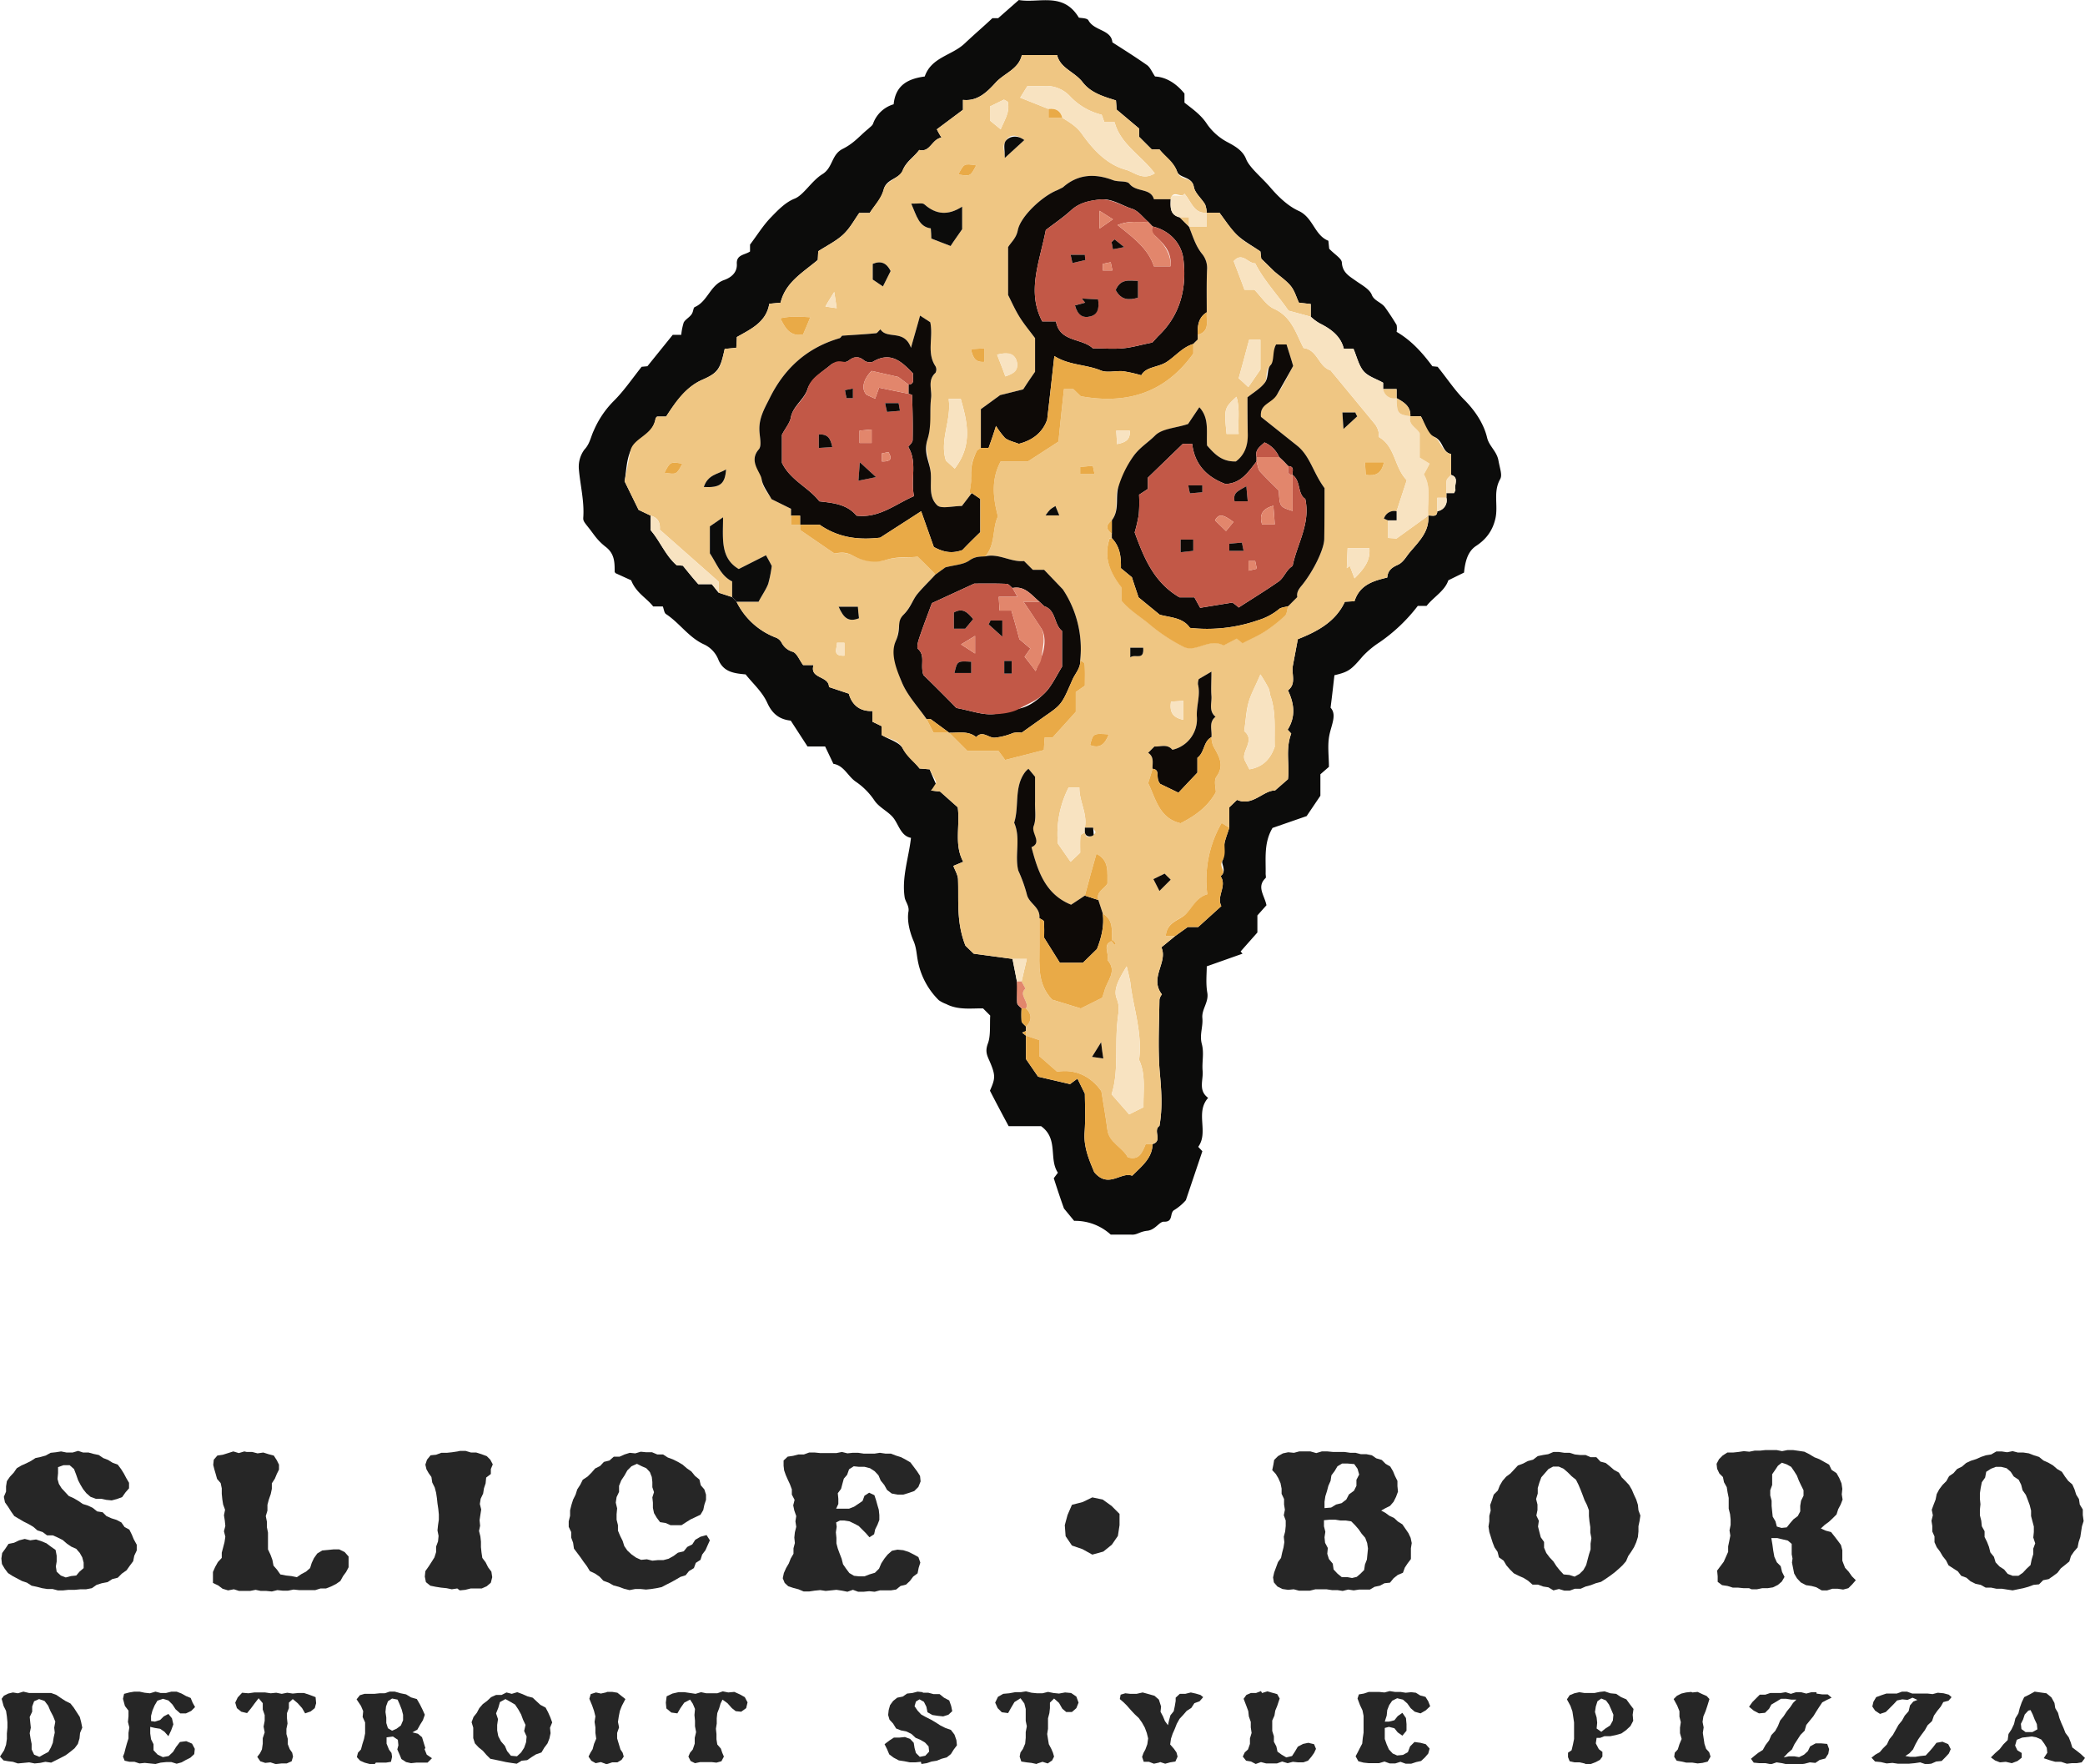 <svg id="Layer_1" data-name="Layer 1" xmlns="http://www.w3.org/2000/svg" viewBox="0 0 757.8 641.2"><defs><style>.cls-1{fill:#0c0c0b;}.cls-2{fill:#efc683;}.cls-3{fill:#f8e3c1;}.cls-4{fill:#e9aa47;}.cls-5{fill:#e2866c;}.cls-6{fill:#0e0a07;}.cls-7{fill:#c25847;}.cls-8{opacity:0.85;}</style></defs><path class="cls-1" d="M302.9,277.6l-3-6.3h-6.4l-6.1-9.4c-3.8-.4-6.6-2.2-8.5-6.4s-5.4-7.2-7.9-10.4c-4.6-.4-8.2-1-10-5.6a10.3,10.3,0,0,0-4.9-5.2c-5.7-2.5-9-7.8-14-11.1-.7-.4-.8-1.8-1.2-2.8h-3.5c-2.4-3.1-6.2-4.9-8-9.5l-5.7-2.6c0-.1-.3-.3-.3-.5,0-3.4,0-6.5-3.2-9s-4.2-4.4-6.1-6.8-2.2-2.7-2.1-4c.4-5.9-1.1-11.6-1.6-17.4a10.5,10.5,0,0,1,2-7.2c2-2.1,2.3-4.6,3.4-6.9a34.5,34.5,0,0,1,7.4-10.9c3.5-3.5,6.3-7.6,10-12.3l2.1-.2,9.2-11.4h3.1a22.4,22.4,0,0,1,.9-4.5c.6-1.1,2-1.8,2.8-2.9s.6-2.4,1.2-2.7c4.7-2,5.6-8,10.6-9.8,2.3-.8,4.9-2.5,4.7-5.9s2.9-3.2,4.8-4.5V88.9c2.7-3.6,4.8-7,7.5-9.8s5.4-5.6,8.7-6.9,6.2-6.5,10.1-8.9,3.2-7.1,7.4-9.2,6.2-4.8,9.3-7.3c.6-.6,1.4-1.1,1.7-1.8a11.3,11.3,0,0,1,7.5-7.1c.7-7.1,5.4-9.3,11.3-10.1,2.4-7,9.8-7.6,14.4-11.9s6.8-6.1,10.2-9.3h2.1L370.3,0c7.2,1.3,16.1-3.1,21.8,6.4.7.2,3,.1,3.5,1,2.1,3.9,8.3,3.3,8.7,8,4.4,2.8,8.5,5.4,12.5,8.2,1.2.8,1.8,2.4,3,4.2,4,.2,7.7,2.5,10.7,6.2v3.3c2.9,2.3,6,4.4,8.2,7.8a21,21,0,0,0,7.7,6.7c2.4,1.3,5.3,2.9,6.5,6s5.8,6.8,8.7,10.2,6.4,6.8,10.3,8.6c5.4,2.4,5.8,8.9,10.9,10.9l.3,2.9c2.1,2.2,4.5,3.5,4.6,5,.2,3.6,2.6,4.9,5,6.6s5.1,3.1,5.9,5.2,3.5,2.7,4.8,4.5,2.9,4.2,4.2,6.4a7,7,0,0,1,0,2.5c5.1,3,9,7.1,13,12.5l1.9.2c3.5,4.3,6.2,8.5,9.7,12s7,8.3,8.3,13.8c.7,3,3.5,4.9,4.1,8.2s1.5,5.4.6,6.9c-2.6,4.7-.6,9.5-1.7,14.3s-3.8,7.8-7,9.9-4,6-4.4,9.7l-5.7,2.8c-1.3,3.9-5.3,6-7.9,9.3h-3.2a60.9,60.9,0,0,1-14,13.3,32.5,32.5,0,0,0-6,5c-4.2,4.9-5.1,5.7-10.3,6.9-.4,3.5-.8,7.1-1.4,11.8,2.3,2.5.4,6-.4,9.8s-.2,7.6-.2,11.7l-3.1,2.7v7.8l-5,7.4-12.4,4.3c-3.2,5.4-2.4,11.1-2.5,16.6,0,.6.2,1.4,0,1.6-3.4,3.2-.4,6.3.3,9.9l-3.3,3.7v6.2l-6.1,6.9.7.8-13,4.6c0,2.6-.4,6.2.2,9.6s-2.1,6-1.8,9.2-1.1,6-.2,9.4,0,6.5.3,9.8-1.7,7.1,2,9.8c-4.8,5.4.3,12.4-3.6,17.8l1.5,1.6-6,17.8a18.4,18.4,0,0,1-4.1,3.5c-2,1-.2,4.5-3.9,4.3-1.7,0-3.1,3-6,3.3s-3.7,1.6-5.9,1.4h-7.4a19.2,19.2,0,0,0-13.3-5l-3.7-4.5c-1-2.8-2.3-6.6-3.7-11l1.5-2c-3.4-5,.3-12.3-6.1-16.9H366.6c-2.3-4.3-4.6-8.6-6.8-12.9,1.9-4.4,2.2-5.4-.2-10.9-1.1-2.4-1.5-3.7-.5-6.4s.6-6.8.8-10l-2.6-2.6c-4.1-.1-9,.7-13.4-1.6a11.5,11.5,0,0,1-2.7-1.4,27.2,27.2,0,0,1-7.7-14.8c-.4-2.3-.5-4.5-1.5-6.8s-2.5-6.9-1.8-10.7c.3-2-1.2-3.6-1.4-5.1-1.1-7.3,1.5-14.4,2.3-21.6-3.5-.6-4.4-4.5-6.2-7s-5.3-3.9-7.1-6.6a25.2,25.2,0,0,0-6.9-6.9C308.1,282,306.7,278.2,302.9,277.6ZM507.6,144.7v-3.3h-4.9v-2.3c-2.4-1.4-5.4-2.3-7.1-4.2s-2.5-5.4-3.7-8.2h-3.5c-1.1-4.5-4.6-7.1-8.6-9.1a16.6,16.6,0,0,1-3.4-2.5v-4.6l-4.3-.5c-1-2.1-1.6-4.4-3-6.1s-3.9-3.5-5.9-5.2L458.4,94l-.3-2.6c-3-2.1-6-3.7-8.4-5.9s-4.5-5.6-6.5-8.2h-4.6a10,10,0,0,0-.6-3c-1.3-2.2-3.7-4.1-4.1-6.4-.7-3.9-5.2-3-6.1-5.6s-4.3-5.4-6.4-8h-2.8L414,49.7v-3l-8.2-6.9c0-.9-.1-2-.2-3.3-4.5-1.4-9-2.6-12.1-6.6s-8.1-5-9.3-9.9H371.4c-1.2,5.2-6.4,6.6-9.5,10s-6.6,6.9-11.9,6.3v3.6L340.5,47a31.8,31.8,0,0,0,1.7,3c-3.6.6-4.1,5.5-8.1,4.5-1.9,2.6-4.7,4.1-6,7.4s-5.8,2.9-6.9,6.9-3.3,5.7-5.1,8.6h-3.8c-1.8,2.5-3.4,5.6-5.9,7.9s-5.9,4-9,6c-.1,1.2-.1,2.5-.2,3.2-5.6,4.7-11.7,8.1-13.5,15.5l-4.1.4c-1.1,6.7-6.7,9.2-11.8,12.1,0,1.2-.1,2.5-.2,3.9l-4.2.4c-1.6,7.1-2.3,8.7-8.1,11.2s-9.7,8-13.2,13.4h-3.2c-.2,0-.4.4-.6.5-.9,6.4-7.7,8.5-9.2,12.1s-1.5,7.9-2.1,10.9l5.1,10.4,4.4,2.1v5.3c3.5,4.1,5.3,9.1,9.4,12.7l2.3.2c2.2,2.7,3.8,4.7,5.6,6.7h4.9l2.5,3.1,4.9,1.6,1.6,1.7a26.3,26.3,0,0,0,14.5,13.1,4.1,4.1,0,0,1,1.9,1.8,6.5,6.5,0,0,0,4.1,3.3c1.5.6,2.4,3.1,3.7,4.8h3.8c-1.6,5.1,5.6,3.8,5.6,8l7.2,2.4c1.2,4.3,4.2,6.5,8.6,6.3v3.9l3.3,1.6v3.2c2.7,1.7,6.5,2.6,7.7,4.9s4.5,5.1,6.1,7.3l3.7.3c.8,2,1.5,3.6,2.2,5.2s-1,1.6-1.7,2.5l3.3.4,6.4,5.7c.9,6.8-1.4,13.6,2,19.8l-3.6,1.5c.6,1.6,1.6,3.2,1.7,4.8.3,7.7-.7,15.6,2.7,24.2l3,2.9,14.1,1.9c.5,2.7,1.1,5.4,1.6,8.2s-.1,5.2.1,7.8c0,.7,1,1.4,1.6,2a36.8,36.8,0,0,0,0,4.7c.2.7,1.1,1.3,1.6,1.9v1.6l-1.4.6,1.4,1.1v8.5l4.4,6.4,11.6,2.7,2.7-2,2.7,5.5c0,3.2.3,8.6-.1,14.1s1.9,10.5,3.5,14.4c5.2,6.2,9.7-.3,13.8,1.3,3.6-3.6,7.3-6.4,7.4-11.5,3.8-1.1,0-5,2.5-6.6,1.2-6.6.7-13.1.1-19.7-.7-8.7-.2-17.5-.1-26.2a4.2,4.2,0,0,1,.9-1.9c-4.7-6.1,2.3-11.7-.2-17.1l5-4.1,4.6-3.3h3.8l8.4-7.6c-1.9-3.6,2.2-7.3-.3-10.9,2.5-1.7.1-4.6.7-5.6s.3-4.7.9-7,1.1-3.3,1.6-5v-7.4l2.8-2.7c5.6,2.5,9.6-3.5,13.8-3.4l4.7-4.1c.7-5-1-10.8,1.2-16.6l-1.3-1.4c2.9-4.6,2.5-9.3.1-14.3,3.2-2.4,1.2-5.9,1.8-9l1.8-9.6c7.4-2.9,13.8-6.5,17.1-13.6l3.5-.2c1.9-6,6.9-7.4,11.9-8.6.2-2.6,1.6-3.6,3.8-4.6s3.1-3.1,4.5-4.7c3.3-3.9,7.1-7.5,6.6-13.2,1.3-.2,3.2.8,3.3-1.6a4,4,0,0,0,3.3-4.9v-1.7h2.8a10.4,10.4,0,0,0,.5-1.2c-.6-1.8,1.5-4.4-1.6-5.4V165c-3.3-.6-2.7-4.8-6.1-6.2s-3.3-4.8-4.9-7.5h-3.8C512.8,147.7,510.3,146.2,507.6,144.7Z"/><path class="cls-2" d="M519.1,187.4c.5,5.7-3.3,9.3-6.6,13.2-1.4,1.6-2.6,3.9-4.5,4.7s-3.6,2-3.8,4.6c-5,1.2-10,2.6-11.9,8.6l-3.5.2c-3.3,7.1-9.7,10.7-17.1,13.6l-1.8,9.6c-.6,3.1,1.4,6.6-1.8,9,2.4,5,2.8,9.7-.1,14.3l1.3,1.4c-2.2,5.8-.5,11.6-1.2,16.6l-4.7,4.1c-4.2-.1-8.2,5.9-13.8,3.4l-2.8,2.7v7.4l-2.8-1.7a41.4,41.4,0,0,0-5.2,25.9c-3.9,1.1-5.2,4.8-7.8,7.2s-6.9,2.8-7.3,8h3.4l-5,4.1c2.5,5.4-4.5,11,.2,17.1a4.2,4.2,0,0,0-.9,1.9c-.1,8.7-.6,17.5.1,26.2.6,6.6,1.1,13.1-.1,19.7-2.5,1.6,1.3,5.5-2.5,6.6h-2.5c-1.2,3-2.4,6.1-6.5,4.8-2-3.7-6.8-5.2-7.4-9.9s-1.4-9.2-2.2-14.1c-3.9-5.6-9.7-8.2-16.1-7.1l-6.5-5.7V378l-4.8-1.6v-3.3c2.2-2.1,2.2-4.5,0-6.6,1.4-2.4-2.9-4.9-.2-7.2-.5-.9-.9-1.8-1.4-2.6l1.9-8.2H368l-14.1-1.9-3-2.9c-3.4-8.6-2.4-16.5-2.7-24.2-.1-1.6-1.1-3.2-1.7-4.8l3.6-1.5c-3.4-6.2-1.1-13-2-19.8l-6.4-5.7-3.3-.4c.7-.9,1.1-1.7,1.7-2.5s-1.4-3.2-2.2-5.2l-3.7-.3c-1.6-2.2-4.4-3.9-6.1-7.3s-5-3.2-7.7-4.9v-3.2l-3.3-1.6v-3.9c-4.4.2-7.4-2-8.6-6.3l-7.2-2.4c0-4.2-7.2-2.9-5.6-8h-3.8c-1.3-1.7-2.2-4.2-3.7-4.8a6.5,6.5,0,0,1-4.1-3.3,4.1,4.1,0,0,0-1.9-1.8,26.3,26.3,0,0,1-14.5-13.1h8c1.3-2.5,2.7-4.4,3.5-6.5a46.2,46.2,0,0,0,1.3-6.5c-.8-1.6-1.5-2.8-2.1-3.9l-9.9,5c-6.8-4-5.7-11.1-5.7-18.8l-4.8,3.3v9.8c2.6,3.9,4,8.2,8.1,10.2V217l-4.9-1.6v-4l-21.4-18.9c.2-2.2-.4-4.3-3.3-5.1l-4.4-2.1L227,174.9c.6-3,1.2-6,2.1-10.9s8.3-5.7,9.2-12.1c.2-.1.4-.5.6-.5h3.2c3.5-5.4,6.9-10.6,13.2-13.4s6.5-4.1,8.1-11.2l4.2-.4c.1-1.4.2-2.7.2-3.9,5.1-2.9,10.7-5.4,11.8-12.1l4.1-.4c1.8-7.4,7.9-10.8,13.5-15.5.1-.7.1-2,.2-3.2,3.1-2,6.4-3.6,9-6s4.1-5.4,5.9-7.9h3.8c1.8-2.9,4.3-5.5,5.1-8.6s5.7-4,6.9-6.9,4.1-4.8,6-7.4c4,1,4.5-3.9,8.1-4.5a31.8,31.8,0,0,1-1.7-3l9.5-7.1V36.3c5.3.6,8.7-2.8,11.9-6.3s8.3-4.8,9.5-10h12.8c1.2,4.9,6.5,6.2,9.3,9.9s7.6,5.2,12.1,6.6c.1,1.3.2,2.4.2,3.3l8.2,6.9v3l4.6,4.6h2.8c2.1,2.6,5.2,4.4,6.4,8s5.4,1.7,6.1,5.6c.4,2.3,2.8,4.2,4.1,6.4a10,10,0,0,1,.6,3c-4.7.4-5.5-3.9-8.1-6.9-1.1,1.9-4.2-1.8-5,2h-6.1c-1.2-4.2-6.4-2.4-8.9-5.6-.9-1.2-4-.6-5.9-1.3-6.6-2.5-12.8-2.3-18.3,2.6l-2,1c-5.4,2.1-13.5,9.6-14.4,14.7-.6,2.8-2.3,4.1-3.5,6v17.4c1.5,3,2.6,5.5,4.1,7.9s3.7,5.1,5.7,7.8v12.2c-1.6,2.3-2.9,4.2-4.3,6.4l-8.4,2.1-7,5.1v14.1c-.6.4-1.4.7-1.6,1.3-1,2.3-2.1,4.5-1.8,7.3s-.4,5.2-.7,7.8h.8l-3.6,4.7c-3.4,0-7.4,1.1-8.9-.2-3.3-3.1-2.1-7.7-2.4-11.6s-2.4-8.7-1.2-12.4.7-10,1.3-15c.4-3-1.4-6.5,1.6-9.2a2.5,2.5,0,0,0,0-2.4c-3.3-4.9-.7-10.5-1.9-16l-3.7-2.4c-1,3.7-2,7-3.3,11.7-2.5-6.9-8.6-2.9-11.1-6.7-.8.7-1.2,1.4-1.6,1.4-4,.4-8,.6-12.3.9-.2.1-.5.7-.9.9-12,3.5-20.3,11.1-25.7,22.3-1.8,3.5-3.6,6.8-3.5,10.9,0,2.4,1,5.8-.2,7.2-3.8,4.3.6,7.3,1,10.8s2.4,5,3.6,7.3l7.1,3.5v5.8h3.3v1.9l12.1,8.3c1.3.5,4-.7,7,1s8.6,2.8,12.1,1.6,8.3-.7,11.5-1.2c2.6,2.5,4.6,4.5,6.5,6.5-2.1,2.3-4.5,4.5-6.5,7s-2.9,5.4-5.1,7.6-1.4,6.3-2.8,9.5.2,10.4,2.2,15.1,5.9,8.9,9,13.4l2.5,4.9H345l6.6,6.6h11.3c.7,1,1.7,2.2,2.4,3.3l14.1-3.6c.1-2.1.2-3.3.3-4.6h2.9l8.4-9.3v-7.2l3.3-2.3c0-3,.1-5.4-.1-7.9,0-.5-1-.9-1.6-1.3a39,39,0,0,0-6.3-25.8l-6.8-7.1h-4.1l-3.2-3.2c-4.8.5-9.2-2.9-14.1-1.7,3.8-4.3,2.5-10.3,4.6-14.5-1.9-7.2-2.4-13.7,1-20h9.9l11.1-7.2c.6-6.2,1.3-12.6,2-19.1h3.4l2.7,2.6c17.1,3.1,30.8-1.4,40.9-15.5V125c.5-.6,1.1-1.1,1.6-1.6v-1.7c4.7-1.3,3-5.2,3.3-8.2,0-5.1-.1-10.2.1-15.4a8.1,8.1,0,0,0-1.7-5.7c-2.5-3-3.5-6.7-4.9-10.1h6.5v-5h4.6c2,2.6,4,5.7,6.5,8.2s5.4,3.8,8.4,5.9l.3,2.6,4.8,4.7c2,1.7,4.3,3.2,5.9,5.2s2,4,3,6.1l4.3.5v4.6l-8.1-2.2c-4-5.8-8.9-10.9-12.1-17.2-2.6.1-4.7-4.3-7.8-.8,1.3,3.5,2.7,7,3.9,10.4h3.6c2.4,2.4,4.3,5.6,7.1,6.9,6.5,2.9,8,9,10.8,14.3,5.1.6,5.4,6.8,9.8,8.1l16.1,19.5a7.5,7.5,0,0,1,1.3,2.7,5.6,5.6,0,0,1,.1,2c6.1,3.4,5.6,11.1,10.2,15.7l-3.7,11.3a3.9,3.9,0,0,0-4.6,2.7l1.4.6v6.4l3.2.2Zm-49.3,31.3,1.7-1.7c-.3-1.7.5-2.9,1.7-4.3,4.2-5.2,8.1-13.2,8.1-16.9.1-6.5.1-13,.1-18.4-4.1-5.5-5.2-11.5-9.8-15.3l-13.3-10.6c-.5-4.9,3.9-5.6,5.9-8.2s4-7,5.8-10.3c-.8-2.8-1.6-5.2-2.4-7.8h-3.8c-1.4,2.3.3,5.2-2,7.5s-.9,4.6-2.1,6.4-3.9,3.4-6.3,5.3c0,4-.1,8.7.1,13.3s-1.1,7.6-4.3,10c-5.3.2-8-3-10.5-5.8-.3-5.1.9-9.9-2.8-13.9l-4.1,6.1c-4.5,1.5-9.4,1.7-12,4.2s-5.9,4.7-8,7.7-3.6,7.3-5.3,10.9.5,8.4-2.4,12.2c-2.2,1.6-2.2,3.3,0,4.9v1.6h-.8c-2.2,6.5-.2,12.1,4.4,17.9v4.8c3,3.6,6.9,5.8,10.3,8.7a63.9,63.9,0,0,0,12,7.9c4.5,2.5,9.5-3.3,14.7-.4l4.8-2.5,2.1,1.7c2.6-1.4,5.5-2.6,8-4.2a51,51,0,0,0,7.4-5.8c.8-.7.8-2.3,1.2-3.5Zm-75.5,83.8c.4,2.3,1.7,1.9,3.2.8s-.1-1.4-.2-2.5h-3c1-5.1-2.1-9.6-2-14.6h-3.9a37.2,37.2,0,0,0-3.9,20.4l4.6,6.6,3.5-3.3c0-1.9-.1-4.1.1-6.2C392.7,303.3,393.7,302.9,394.3,302.5Zm24.6-23.1c-.5,1.7-1,3.4-1.6,5.2,2.8,5.7,4,12.8,11.8,14.6,5-2.6,9.6-5.6,12.8-11.3,0-1.4-.8-4.2.2-5.6,3.2-4.4.7-7.7-1.2-11.3a10,10,0,0,1-.6-3.1c.3-2.5-1.1-5.4,1.5-7.4-2.6-2.1-1.3-5-1.5-7.6s0-5.2,0-8.8l-4.6,2.7a4.9,4.9,0,0,0-.3,1.9c1,3.9-.6,7.7-.4,11.7a11.4,11.4,0,0,1-8.9,12.1c-1.9-2.3-4.5-1-6.5-1.2l-2.3,2.3C419.6,275.1,418.8,277.4,418.9,279.4ZM381.1,39.6v3.2h5c2.7,1.7,5.2,3.1,7.3,6.1,3.9,5.5,8.9,10.9,15.8,12.8,3,.8,6.1,4.1,10.5,1.3-5-6.6-12.5-10.6-14.6-18.6h-3.7c-.4-1-.7-2-1-2.7A23.4,23.4,0,0,1,389,35.1a11.8,11.8,0,0,0-9.9-3.8h-5.7l-2.6,4.2Zm23.2,302.1-.3.3a13.4,13.4,0,0,0,1.1,1.4l.5-.5a4,4,0,0,0-1.5-1c0-3.6.7-7.5-3.3-9.9l-1.6-4.9c-.9-3.1,2.2-4,3.3-6-.1-4,.8-8.4-4-10.8-1.5,5.3-2.9,10.2-4.2,15.2l-5,3.3c-9.4-3.8-12.1-12.2-14.4-20.9,4-1.7-.3-4.9.8-7.7s.4-5.8.5-8.8v-9.1l-2.4-2.9a8,8,0,0,0-1.3,1.3c-4,5.5-2,12.3-3.9,18.3,2.5,5.7.1,11.7,1.5,17.4a51.9,51.9,0,0,1,3.1,8.6c.7,3.2,4.4,4.4,4.6,7.9v11.4c0,6.6-.8,13.3,4.6,19l10.4,3.2,7.8-3.9c.3-1,.6-1.7.8-2.4.8-3.7,4.9-7.1,1.1-11.3C403.3,346.6,400.5,343.5,404.3,341.7Zm5.2,9.5c-3.2,5.2-4.9,8.6-3.6,11.8s.4,5.6.2,8.6c-.9,9,.5,18.2-2.1,26.1l6.4,7.3,5.2-2.6c-.1-6.2.9-11.9-1.6-17.2,1.3-10-2.3-19.6-3.2-28.3C410.5,355.4,410.2,354,409.5,351.2Zm48.6-106.1c-1.8,4.3-3.4,7.1-4.3,10.2s-1,6.6-1.6,10.4c4.2,3.4-1.2,7.3.2,10.6l1.7,3.3c5.2-.9,7.7-4,9.2-8.2-.2-6.3.6-12.7-1.7-18.9a9.5,9.5,0,0,0-.5-2.3A55.1,55.1,0,0,0,458.1,245.1ZM331.2,74c2,4.6,2.8,8.4,7.1,9,.1,1.6.2,2.6.2,3.7l7,2.7c1.2-1.9,2.5-3.6,4.2-6.1V75.1c-5.1,3.3-9.5,2.9-13.7-.8C335.3,73.6,333.6,74.1,331.2,74ZM347,170.3c6.7-8.7,4.5-17.1,2.2-25.3h-4.4c1.1,7.8-3.4,14.9-1,22.4Zm111.1-36V123.5H454c-1.3,4.8-2.5,9.4-3.8,14,1.1.9,2,1.8,3.5,3.2Zm31.7,64.9c-.1,2.2-.2,4.8-.3,7.3l1.1-.8,1.7,4.5c3.7-3.7,5.8-6.6,5.4-11Zm-39.6-41.5c-.4-4.5.6-8.8-.8-13.5-4.5,4.2-4.5,4.2-3.6,13.5ZM363.7,47c1.5-3.6,3.4-6.3,2.6-9.9-.1-.3-.8-.5-1.4-.9l-5.1,2.5v5.1Zm-80.1,68.7c1.6,3,2.8,5.5,6.1,6a8.2,8.2,0,0,0,2.2-.2c.8-1.9,1.6-3.7,2.6-6.2C290.7,115.1,287.4,114.8,283.6,115.7Zm78.8,13.2c1.1,2.9,2.1,5.3,3,7.9,3-1,4.8-2.4,4.2-5.2S366.5,127.8,362.4,128.9ZM323.7,98.5c-1.4-2.8-3.4-3.9-6.5-2.6v5.7l3.7,2.5ZM255.8,177c6,.3,7.7-1.1,8.1-6.4C260.9,172.4,257.3,172.4,255.8,177ZM372.3,50.9c-3.4-2.5-5.6-1.8-6.9.5s-.2,3-.2,6Zm57.8,210.7v-6.9l-4.5.3C425.1,258.5,425.9,260.7,430.1,261.6ZM503,168h-6.9c.1,1.8.2,3.2.3,4.6C500,173.1,502.1,172.1,503,168ZM304.8,220.5c1.8,4.1,3.6,5.7,7.4,4.2-.2-1.5-.3-3-.4-4.2ZM348.3,63.4c4.4.7,4.4.7,6.5-3.3C350.4,59.4,350.4,59.4,348.3,63.4ZM248,168.5c-4.4-.7-4.4-.7-6.5,3.3C245.9,172.5,245.9,172.5,248,168.5Zm155,98.4c-5.7-.4-5.7-.4-6.8,3.9C399.6,272.1,401.5,270.7,403,266.9Zm-50.1-140c.7,3.1,1.6,4.9,4.9,4.6v-4.9Zm66.3,192.6,2.2,4.3,2.4-2.4,1.7-1.7c-1.2-1.1-1.7-1.7-2.2-2.2Zm74.1-168.2a6.1,6.1,0,0,1-.7-1.4h-4.7c.1,1.8.2,3.2.4,6Zm-82.7,5.2h-4.9l.3,4.9C409.1,160.8,410.9,159.8,410.6,156.5Zm-18,15.7h5.2c-.3-1.2-.4-1.9-.6-2.9l-4.6.4Zm-88.4,61.4c.1,2-1.9,4.9,2.7,4.7v-4.7Zm106.6,5.3c1.8-1.4,5.1,1.4,4.7-3.5h-4.7ZM385,187.3l-1.4-3.4c-2,1.2-2,1.2-3.6,3.4Zm16,197.4c-.3-1.9-.5-3.4-.8-5.9l-3.3,5.3ZM304.1,112c-.3-2-.5-3.4-.9-5.9-1.4,2.3-2.2,3.5-3.2,5.3Z"/><path class="cls-3" d="M519.1,187.4l-11.5,8.3-3.2-.2v-6.4h3.2v-3.3l3.7-11.3c-4.6-4.6-4.1-12.3-10.2-15.7a5.6,5.6,0,0,0-.1-2,7.5,7.5,0,0,0-1.3-2.7l-16.1-19.5c-4.4-1.3-4.7-7.5-9.8-8.1-2.8-5.3-4.3-11.4-10.8-14.3-2.8-1.3-4.7-4.5-7.1-6.9h-3.6c-1.2-3.4-2.6-6.9-3.9-10.4,3.1-3.5,5.2.9,7.8.8,3.2,6.3,8.1,11.4,12.1,17.2l8.1,2.2a16.6,16.6,0,0,0,3.4,2.5c4,2,7.5,4.6,8.6,9.1h3.5c1.2,2.8,1.9,6,3.7,8.2s4.7,2.8,7.1,4.2v2.3a4,4,0,0,0,4.9,3.3c.1,5.5.4,5.9,5,6.6-.9,3.1,2.2,4,3.4,6.2v8.8l3.6,2.2c-.9,1.8-1.5,2.9-2.1,3.9C520.4,177.2,518.7,182.5,519.1,187.4Z"/><path class="cls-4" d="M372.9,376.4l4.8,1.6v5.8l6.5,5.7c6.4-1.1,12.2,1.5,16.1,7.1.8,4.9,1.6,9.5,2.2,14.1s5.4,6.2,7.4,9.9c4.1,1.3,5.3-1.8,6.5-4.8h2.5c-.1,5.1-3.8,7.9-7.4,11.5-4.1-1.6-8.6,4.9-13.8-1.3-1.6-3.9-3.9-8.7-3.5-14.4s.1-10.9.1-14.1l-2.7-5.5-2.7,2-11.6-2.7-4.4-6.4Z"/><path class="cls-4" d="M427.1,340.2h-3.4c.4-5.2,4.9-5.6,7.3-8s3.9-6.1,7.8-7.2a41.4,41.4,0,0,1,5.2-25.9l2.8,1.7c-.5,1.7-1.1,3.3-1.6,5s.6,4.6-.9,7,1.8,3.9-.7,5.6c2.5,3.6-1.6,7.3.3,10.9l-8.4,7.6h-3.8Z"/><path class="cls-2" d="M519.1,187.4c-.4-4.9,1.3-10.2-1.6-15,.6-1,1.2-2.1,2.1-3.9l-3.6-2.2v-8.8c-1.2-2.2-4.3-3.1-3.4-6.2h3.8c1.6,2.7,2.7,6.5,4.9,7.5s2.8,5.6,6.1,6.2v7.6c-.6.7-1.5,1.3-1.6,2a23.6,23.6,0,0,0-.1,4.6v1.7h-3.3v4.9C522.3,188.2,520.4,187.2,519.1,187.4Z"/><path class="cls-3" d="M236.5,187.4c2.9.8,3.5,2.9,3.3,5.1l21.4,18.9v4l-2.5-3.1h-4.9c-1.8-2-3.4-4-5.6-6.7l-2.3-.2c-4.1-3.6-5.9-8.6-9.4-12.7Z"/><path class="cls-3" d="M368,348.5h5.2l-1.9,8.2h-1.7C369.1,353.9,368.5,351.2,368,348.5Z"/><path class="cls-5" d="M369.6,356.7h1.7c.5.8.9,1.7,1.4,2.6-2.7,2.3,1.6,4.8.2,7.2h-1.6c-.6-.6-1.6-1.3-1.6-2C369.5,361.9,369.6,359.3,369.6,356.7Z"/><path class="cls-4" d="M371.3,366.5h1.6c2.2,2.1,2.2,4.5,0,6.6-.5-.6-1.4-1.2-1.6-1.9A36.8,36.8,0,0,1,371.3,366.5Z"/><path class="cls-2" d="M512.6,151.3c-4.6-.7-4.9-1.1-5-6.6C510.3,146.2,512.8,147.7,512.6,151.3Z"/><path class="cls-3" d="M525.7,179.2a23.6,23.6,0,0,1,.1-4.6c.1-.7,1-1.3,1.6-2,3.1,1,1,3.6,1.6,5.4a10.4,10.4,0,0,1-.5,1.2Z"/><path class="cls-2" d="M507.6,144.7a4,4,0,0,1-4.9-3.3h4.9Z"/><path class="cls-3" d="M522.4,185.8v-4.9h3.3A4,4,0,0,1,522.4,185.8Z"/><path class="cls-2" d="M267.7,218.7l-1.6-1.7Z"/><path class="cls-4" d="M372.9,374.7v1.7l-1.4-1.1Z"/><path class="cls-6" d="M432.1,82.3c1.4,3.4,2.4,7.1,4.9,10.1a8.1,8.1,0,0,1,1.7,5.7c-.2,5.2-.1,10.3-.1,15.4-3.1,1.9-3.4,5-3.3,8.2v1.7c-.5.5-1.1,1-1.6,1.6-3.9,1.2-6.4,4.4-9.6,6.5s-7.6,1.7-9.3,4.9a49.8,49.8,0,0,0-6.7-1.5c-2.7-.2-5.8.7-8.1-.3-5.4-2.2-11.4-1.8-16.8-5.2-.9,8.1-1.7,15.4-2.6,23.1-1.6,4.6-5.2,7.5-10.3,8.8-1.8-.7-3.7-1.1-5-2.1a29.7,29.7,0,0,1-3.3-4.4c-.9,2.9-1.8,5.5-2.7,8h-2.8V148.7l7-5.1,8.4-2.1c1.4-2.2,2.7-4.1,4.3-6.4V122.9c-2-2.7-4.1-5.2-5.7-7.8s-2.6-4.9-4.1-7.9V89.8c1.2-1.9,2.9-3.2,3.5-6,.9-5.1,9-12.6,14.4-14.7l2-1c5.5-4.9,11.7-5.1,18.3-2.6,1.9.7,5,.1,5.9,1.3,2.5,3.2,7.7,1.4,8.9,5.6h6.1c-.1,2.8-.4,5.7,3.3,6.6Zm-14.8-1.7c-1.9-1.6-3.6-4-5.8-4.7-3.8-1.2-7.4-3.9-11.7-3.4s-7.5,1.2-10.6,4-6.7,5.2-9.1,7.1c-2.3,11.8-7,22.3-1.3,33.2h5c1.3,7.6,9.4,6,13.4,9.8,3.7,0,7.3.3,10.8,0s6.6-1.3,10.8-2.1l2.1-2.3c8.2-7.7,10.5-17.7,9.2-28.1-.7-5.5-4.8-10.3-11.2-11.8Z"/><path class="cls-6" d="M287.5,187.4v-2.5l-7.1-3.5c-1.2-2.3-3.2-4.7-3.6-7.3s-4.8-6.5-1-10.8c1.2-1.4.2-4.8.2-7.2-.1-4.1,1.7-7.4,3.5-10.9,5.4-11.2,13.7-18.8,25.7-22.3.4-.2.7-.8.9-.9,4.3-.3,8.3-.5,12.3-.9.4,0,.8-.7,1.6-1.4,2.5,3.8,8.6-.2,11.1,6.7,1.3-4.7,2.3-8,3.3-11.7l3.7,2.4c1.2,5.5-1.4,11.1,1.9,16a2.5,2.5,0,0,1,0,2.4c-3,2.7-1.2,6.2-1.6,9.2-.6,5,.3,9.9-1.3,15s.9,8.2,1.2,12.4-.9,8.5,2.4,11.6c1.5,1.3,5.5.2,8.9.2l3.6-4.7,3.1,2.1v12.1c-2.6,2.5-4.9,4.8-6.5,6.5-4.6,1.7-7.9.2-10.4-1.1l-4.6-13-14.9,9.6c-8.4,1-15.5-.2-22-4.7h-7.1v-3.3Zm42.7-44.3v-3.3c2.7-.3,1.2-2.5,1.7-4-4-4.2-8.1-8.3-14.7-4.3a3.6,3.6,0,0,1-3-.4c-2-1.7-3.7-1.6-5.7-.1s-4.5-.2-6.7,1.7-7.1,4.9-8.3,8.7-5.4,6.2-6.1,10.5c-.4,1.9-1.9,3.6-3.2,6.1v10.2c3.1,6.4,9.7,8.9,13.6,14,5,.6,10,1,13.5,5.2,8.2,1,14-4.1,20.9-7.1-1.3-6.2,1.3-12.3-2.1-17.9.6-.8,1.6-1.6,1.6-2.5.1-5.4,0-10.8-.2-16.3C331.5,143.4,330.7,143.3,330.2,143.1Z"/><path class="cls-6" d="M404.1,189.1c2.9-3.8,1.2-8.3,2.4-12.2s3-7.6,5.3-10.9,5.4-5.1,8-7.7,7.5-2.7,12-4.2l4.1-6.1c3.7,4,2.5,8.8,2.8,13.9,2.5,2.8,5.2,6,10.5,5.8,3.2-2.4,4.4-5.8,4.3-10s-.1-9.3-.1-13.3c2.4-1.9,4.8-3.3,6.3-5.3s.7-5,2.1-6.4.6-5.2,2-7.5h3.8c.8,2.6,1.6,5,2.4,7.8-1.8,3.3-3.8,6.8-5.8,10.3s-6.4,3.3-5.9,8.2l13.3,10.6c4.6,3.8,5.7,9.8,9.8,15.3,0,5.4,0,11.9-.1,18.4,0,3.7-3.9,11.7-8.1,16.9-1.2,1.4-2,2.6-1.7,4.3l-1.7,1.7-1.6,1.6c-1.2.4-2.7.4-3.5,1.2a21.9,21.9,0,0,1-7.4,3.9,56.3,56.3,0,0,1-24.8,2.8c-2.6-3.8-7-3.7-11-4.8l-7.7-6.3c-.4-1.3-1.2-3.5-2.4-7.3l-4-3.3c.1-4.3-.4-7.9-3.3-10.9v-6.5Zm60.8-23a10.2,10.2,0,0,0-5.3-5.3c-1.8,1.6-3.5,2.7-2.9,5.3v1.6c-3,3.8-5.6,8-11.3,8.2-6.7-2.5-11.2-7-12.1-14.6h-3.4l-12.7,12.3v4.1l-3.2,2.1a55.2,55.2,0,0,1-.1,7.2,56.5,56.5,0,0,1-1.5,6.5c3.4,9.3,7,18.2,16.3,23.6h5.4l2.1,3.8,11.7-1.9a16.7,16.7,0,0,1,2.3,1.8c4.9-3.2,9.7-6.1,14.3-9.3,2.2-1.4,2.9-4.4,5.3-5.8,1.6-8,6.6-15.4,4.6-24.4-2.9-1.8-1.5-6.4-4.6-8.7-.2-1.2.9-3.1-1.6-3.2l-1.6-1.7Z"/><path class="cls-4" d="M290.8,190.7h7.1c6.5,4.5,13.6,5.7,22,4.7l14.9-9.6,4.6,13c2.5,1.3,5.8,2.8,10.4,1.1,1.6-1.7,3.9-4,6.5-6.5V181.3l-3.1-2.1h-.8c.3-2.6.9-5.2.7-7.8s.8-5,1.8-7.3c.2-.6,1-.9,1.6-1.3h2.8c.9-2.5,1.8-5.1,2.7-8a29.7,29.7,0,0,0,3.3,4.4c1.3,1,3.2,1.4,5,2.1,5.1-1.3,8.7-4.2,10.3-8.8.9-7.7,1.7-15,2.6-23.1,5.4,3.4,11.4,3,16.8,5.2,2.3,1,5.4.1,8.1.3a49.8,49.8,0,0,1,6.7,1.5c1.7-3.2,6.2-2.8,9.3-4.9s5.7-5.3,9.6-6.5v3.5c-10.1,14.1-23.8,18.6-40.9,15.5l-2.7-2.6h-3.4c-.7,6.5-1.4,12.9-2,19.1l-11.1,7.2h-9.9c-3.4,6.3-2.9,12.8-1,20-2.1,4.2-.8,10.2-4.6,14.5-2,.1-3.8,0-5.8,1.5s-5.2,1.6-8.7,2.5l-3.6,2.6c-1.9-2-3.9-4-6.5-6.5-3.2.5-7.2-.2-11.5,1.2s-8.7.3-12.1-1.6-5.7-.5-7-1l-12.1-8.3Z"/><path class="cls-6" d="M340,208.8l3.6-2.6c3.5-.9,6.6-1,8.7-2.5s3.8-1.4,5.8-1.5c4.9-1.2,9.3,2.2,14.1,1.7l3.2,3.2h4.1l6.8,7.1a39,39,0,0,1,6.3,25.8c.2,2.8-1.8,4.7-2.8,7-3.9,8.9-3.8,9-10.2,13.4l-8.3,5.9a8.2,8.2,0,0,0-3.1.1,23.7,23.7,0,0,1-6.6,1.7c-2.3.2-4.5-2.8-6.8-.2-2.9-2.4-6.5-1.5-9.8-1.6l-6.7-4.9c-.4-.2-1,0-1.5,0-3.1-4.5-7-8.6-9-13.4s-4.3-10.4-2.2-15.1.1-6.8,2.8-9.5,3.2-5.3,5.1-7.6S337.9,211.1,340,208.8Zm37.8,9.9c-2.9-2.4-5.3-5.9-9.8-5-.7-.5-1.4-1.5-2.1-1.5-4.6-.2-9.2-.1-11.8-.1l-15.4,7.1c-1.6,4.4-3.3,8.7-4.7,13-.4,1.2-.9,3.2-.3,3.7,2.7,2.5.7,5.7,1.9,9.4,4,3.9,8.6,8.5,12,12,5.2,1,8.7,2.3,12.3,2.3s7.1-1.3,10.7-2.1,6.5-3.1,9-5.5,4.3-6.3,6.4-9.7v-13c-3-2.3-2.1-7.6-6.5-9Z"/><path class="cls-6" d="M399.2,327.1l1.6,4.9c.6,4.5-.5,8.8-2.1,12.9l-5.1,5h-8.4l-5.7-9.1c0-1.6.1-3.7-.1-5.9,0-.4-1-.8-1.6-1.2v-.8c-.2-3.5-3.9-4.7-4.6-7.9a51.9,51.9,0,0,0-3.1-8.6c-1.4-5.7,1-11.7-1.5-17.4,1.9-6-.1-12.8,3.9-18.3a8,8,0,0,1,1.3-1.3l2.4,2.9v9.1c-.1,3,.5,6.2-.5,8.8s3.2,6-.8,7.7c2.3,8.7,5,17.1,14.4,20.9l5-3.3Z"/><path class="cls-4" d="M404.1,195.6c2.9,3,3.4,6.6,3.3,10.9l4,3.3c1.2,3.8,2,6,2.4,7.3l7.7,6.3c4,1.1,8.4,1,11,4.8a56.3,56.3,0,0,0,24.8-2.8,21.9,21.9,0,0,0,7.4-3.9c.8-.8,2.3-.8,3.5-1.2-.4,1.2-.4,2.8-1.2,3.5a51,51,0,0,1-7.4,5.8c-2.5,1.6-5.4,2.8-8,4.2l-2.1-1.7-4.8,2.5c-5.2-2.9-10.2,2.9-14.7.4a63.9,63.9,0,0,1-12-7.9c-3.4-2.9-7.3-5.1-10.3-8.7v-4.8c-4.6-5.8-6.6-11.4-4.4-17.9Z"/><path class="cls-4" d="M377.8,333.7c.6.4,1.6.8,1.6,1.2.2,2.2.1,4.3.1,5.9l5.7,9.1h8.4l5.1-5c1.6-4.1,2.7-8.4,2.1-12.9,4,2.4,3.3,6.3,3.3,9.9-3.6,1.6-.8,4.7-1.6,7,3.8,4.2-.3,7.6-1.1,11.3-.2.7-.5,1.4-.8,2.4l-7.8,3.9-10.4-3.2c-5.4-5.7-4.6-12.4-4.6-19Z"/><path class="cls-3" d="M381.1,39.6l-10.3-4.1,2.6-4.2h5.7a11.8,11.8,0,0,1,9.9,3.8,23.4,23.4,0,0,0,11.4,6.6c.3.7.6,1.7,1,2.7h3.7c2.1,8,9.6,12,14.6,18.6-4.4,2.8-7.5-.5-10.5-1.3-6.9-1.9-11.9-7.3-15.8-12.8-2.1-3-4.6-4.4-7.3-6.1C385.4,40.2,383.7,39.3,381.1,39.6Z"/><path class="cls-3" d="M409.5,351.2c.7,2.8,1,4.2,1.3,5.7.9,8.7,4.5,18.3,3.2,28.3,2.5,5.3,1.5,11,1.6,17.2l-5.2,2.6-6.4-7.3c2.6-7.9,1.2-17.1,2.1-26.1.2-3,1.1-5.4-.2-8.6S406.3,356.4,409.5,351.2Z"/><path class="cls-4" d="M345,266.3c3.3.1,6.9-.8,9.8,1.6,2.3-2.6,4.5.4,6.8.2a23.7,23.7,0,0,0,6.6-1.7,8.2,8.2,0,0,1,3.1-.1l8.3-5.9c6.4-4.4,6.3-4.5,10.2-13.4,1-2.3,3-4.2,2.8-7,.6.4,1.6.8,1.6,1.3.2,2.5.1,4.9.1,7.9l-3.3,2.3v7.2l-8.4,9.3h-2.9c-.1,1.3-.2,2.5-.3,4.6l-14.1,3.6c-.7-1.1-1.7-2.3-2.4-3.3H351.6Z"/><path class="cls-6" d="M418.9,279.4c-.1-2,.7-4.3-1.6-5.8l2.3-2.3c2,.2,4.6-1.1,6.5,1.2a11.4,11.4,0,0,0,8.9-12.1c-.2-4,1.4-7.8.4-11.7a4.9,4.9,0,0,1,.3-1.9l4.6-2.7c0,3.6-.2,6.2,0,8.8s-1.1,5.5,1.5,7.6c-2.6,2-1.2,4.9-1.5,7.4-3,1.6-2.4,5.5-5.1,7.5v5.4l-6.9,7.3-6.6-3.2C419.7,282.6,422,279.8,418.9,279.4Z"/><path class="cls-4" d="M418.9,279.4c3.1.4.8,3.2,2.8,5.5l6.6,3.2,6.9-7.3v-5.4c2.7-2,2.1-5.9,5.1-7.5a10,10,0,0,0,.6,3.1c1.9,3.6,4.4,6.9,1.2,11.3-1,1.4-.2,4.2-.2,5.6-3.2,5.7-7.8,8.7-12.8,11.3-7.8-1.8-9-8.9-11.8-14.6C417.9,282.8,418.4,281.1,418.9,279.4Z"/><path class="cls-1" d="M267.7,218.7l-1.6-1.7v-5.7c-4.1-2-5.5-6.3-8.1-10.2v-9.8l4.8-3.3c0,7.7-1.1,14.8,5.7,18.8l9.9-5c.6,1.1,1.3,2.3,2.1,3.9a46.2,46.2,0,0,1-1.3,6.5c-.8,2.1-2.2,4-3.5,6.5Z"/><path class="cls-3" d="M458.1,245.1a55.1,55.1,0,0,1,3,5.1,9.5,9.5,0,0,1,.5,2.3c2.3,6.2,1.5,12.6,1.7,18.9-1.5,4.2-4,7.3-9.2,8.2l-1.7-3.3c-1.4-3.3,4-7.2-.2-10.6.6-3.8.8-7.2,1.6-10.4S456.3,249.4,458.1,245.1Z"/><path class="cls-3" d="M394.3,302.5c-.6.4-1.6.8-1.6,1.2-.2,2.1-.1,4.3-.1,6.2l-3.5,3.3-4.6-6.6a37.2,37.2,0,0,1,3.9-20.4h3.9c-.1,5,3,9.5,2,14.6Z"/><path class="cls-1" d="M331.2,74c2.4.1,4.1-.4,4.8.3,4.2,3.7,8.6,4.1,13.7.8v8.2c-1.7,2.5-3,4.2-4.2,6.1l-7-2.7c0-1.1-.1-2.1-.2-3.7C334,82.4,333.2,78.6,331.2,74Z"/><path class="cls-3" d="M347,170.3l-3.2-2.9c-2.4-7.5,2.1-14.6,1-22.4h4.4C351.5,153.2,353.7,161.6,347,170.3Z"/><path class="cls-3" d="M458.1,134.3l-4.4,6.4c-1.5-1.4-2.4-2.3-3.5-3.2,1.3-4.6,2.5-9.2,3.8-14h4.1Z"/><path class="cls-3" d="M428.8,79c-3.7-.9-3.4-3.8-3.3-6.6s3.9-.1,5-2c2.6,3,3.4,7.3,8.1,6.9v5h-6.5V79Z"/><path class="cls-4" d="M399.2,327.1l-4.9-1.6c1.3-5,2.7-9.9,4.2-15.2,4.8,2.4,3.9,6.8,4,10.8C401.4,323.1,398.3,324,399.2,327.1Z"/><path class="cls-3" d="M489.8,199.2h7.9c.4,4.4-1.7,7.3-5.4,11l-1.7-4.5-1.1.8C489.6,204,489.7,201.4,489.8,199.2Z"/><path class="cls-3" d="M450.2,157.7h-4.4c-.9-9.3-.9-9.3,3.6-13.5C450.8,148.9,449.8,153.2,450.2,157.7Z"/><path class="cls-3" d="M363.7,47l-3.9-3.2V38.7l5.1-2.5c.6.4,1.3.6,1.4.9C367.1,40.7,365.2,43.4,363.7,47Z"/><path class="cls-4" d="M283.6,115.7c3.8-.9,7.1-.6,10.9-.4-1,2.5-1.8,4.3-2.6,6.2a8.2,8.2,0,0,1-2.2.2C286.4,121.2,285.2,118.7,283.6,115.7Z"/><path class="cls-3" d="M362.4,128.9c4.1-1.1,6.5-.6,7.2,2.7s-1.2,4.2-4.2,5.2C364.5,134.2,363.5,131.8,362.4,128.9Z"/><path class="cls-1" d="M323.7,98.5l-2.8,5.6-3.7-2.5V95.9C320.3,94.6,322.3,95.7,323.7,98.5Z"/><path class="cls-1" d="M255.8,177c1.5-4.6,5.1-4.6,8.1-6.4C263.5,175.9,261.8,177.3,255.8,177Z"/><path class="cls-1" d="M372.3,50.9l-7.1,6.5c0-3-.5-4.8.2-6S368.9,48.4,372.3,50.9Z"/><path class="cls-3" d="M430.1,261.6c-4.2-.9-5-3.1-4.5-6.6l4.5-.3Z"/><path class="cls-4" d="M503,168c-.9,4.1-3,5.1-6.6,4.6-.1-1.4-.2-2.8-.3-4.6Z"/><path class="cls-1" d="M304.8,220.5h7c.1,1.2.2,2.7.4,4.2C308.4,226.2,306.6,224.6,304.8,220.5Z"/><path class="cls-4" d="M348.3,63.4c2.1-4,2.1-4,6.5-3.3C352.7,64.1,352.7,64.1,348.3,63.4Z"/><path class="cls-4" d="M248,168.5c-2.1,4-2.1,4-6.5,3.3C243.6,167.8,243.6,167.8,248,168.5Z"/><path class="cls-4" d="M403,266.9c-1.5,3.8-3.4,5.2-6.8,3.9C397.3,266.5,397.3,266.5,403,266.9Z"/><path class="cls-4" d="M352.9,126.9l4.9-.3v4.9C354.5,131.8,353.6,130,352.9,126.9Z"/><path class="cls-6" d="M419.2,319.5l4.1-2c.5.5,1,1.1,2.2,2.2l-1.7,1.7-2.4,2.4Z"/><path class="cls-4" d="M336.8,261.4c.5,0,1.1-.2,1.5,0l6.7,4.9h-5.7Z"/><path class="cls-1" d="M493.3,151.3l-5,4.6c-.2-2.8-.3-4.2-.4-6h4.7A6.1,6.1,0,0,0,493.3,151.3Z"/><path class="cls-3" d="M410.6,156.5c.3,3.3-1.5,4.3-4.6,4.9l-.3-4.9Z"/><path class="cls-4" d="M435.3,121.7c-.1-3.2.2-6.3,3.3-8.2C438.3,116.5,440,120.4,435.3,121.7Z"/><path class="cls-4" d="M392.6,172.2v-2.5l4.6-.4c.2,1,.3,1.7.6,2.9Z"/><path class="cls-3" d="M304.2,233.6h2.7v4.7C302.3,238.5,304.3,235.6,304.2,233.6Z"/><path class="cls-1" d="M410.8,238.9v-3.5h4.7C415.9,240.3,412.6,237.5,410.8,238.9Z"/><path class="cls-1" d="M385,187.3h-5c1.6-2.2,1.6-2.2,3.6-3.4Z"/><path class="cls-6" d="M401,384.7l-4.1-.6,3.3-5.3C400.5,381.3,400.7,382.8,401,384.7Z"/><path class="cls-3" d="M304.1,112l-4.1-.6c1-1.8,1.8-3,3.2-5.3C303.6,108.6,303.8,110,304.1,112Z"/><path class="cls-4" d="M381.1,39.6c2.6-.3,4.3.6,5,3.2h-5Z"/><path class="cls-1" d="M507.6,185.8v3.3h-3.2l-1.4-.6A3.9,3.9,0,0,1,507.6,185.8Z"/><path class="cls-4" d="M287.5,187.4h3.3v3.3h-3.3Z"/><path class="cls-1" d="M394.3,302.5v-1.7h3c.1,1.1.2,1.9.2,2.5S394.7,304.8,394.3,302.5Z"/><path class="cls-4" d="M404.1,189.1V194C401.9,192.4,401.9,190.7,404.1,189.1Z"/><path class="cls-4" d="M468.2,220.3l1.6-1.6Z"/><path class="cls-4" d="M433.7,125c.5-.6,1.1-1.1,1.6-1.6S434.2,124.4,433.7,125Z"/><path class="cls-4" d="M404.3,341.7l1.3,1.2c-.2.1-.3.3-.5.5A13.4,13.4,0,0,1,404,342Z"/><path class="cls-4" d="M469.8,218.7l1.7-1.7Z"/><path class="cls-7" d="M418.9,82.3c6.4,1.5,10.5,6.3,11.2,11.8,1.3,10.4-1,20.4-9.2,28.1l-2.1,2.3c-4.2.8-7.4,1.8-10.8,2.1s-7.1,0-10.8,0c-4-3.8-12.1-2.2-13.4-9.8h-5c-5.7-10.9-1-21.4,1.3-33.2,2.4-1.9,6-4.2,9.1-7.1s6.8-3.6,10.6-4,7.9,2.2,11.7,3.4c2.2.7,3.9,3.1,5.8,4.7-3.3.3-6.8-.6-11.1,1.2,5.9,4.7,11.2,8.7,13.2,15h6c.5-4.3-1.5-7.2-4.2-9.8S418.3,84.5,418.9,82.3Zm-13.4,23.1c2,3.8,4.9,3.7,8.1,2.8v-6.1C410.4,102,407.3,101.2,405.5,105.4Zm-6.4,3.4-5.9-.3,1.2,1.5-3.7,1c1,3.6,3.1,4.7,5.6,4S399.6,112,399.1,108.8Zm.5-32.2v6.5l4.9-3.4Zm-5.1,17.9a12.3,12.3,0,0,1-.2-1.9h-5.2c.3,1.1.4,1.9.7,3ZM405.1,87,404,88c.2.8.3,1.5.5,2.6l4.1-.8Zm-4.3,11.3h3.5c-.2-1.2-.4-1.9-.6-3l-2.9.6Z"/><path class="cls-2" d="M428.8,79h3.3v3.3Z"/><path class="cls-7" d="M417.3,80.6l1.6,1.7Z"/><path class="cls-7" d="M330.2,143.1c.5.2,1.3.3,1.3.5.2,5.5.3,10.9.2,16.3,0,.9-1,1.7-1.6,2.5,3.4,5.6.8,11.7,2.1,17.9-6.9,3-12.7,8.1-20.9,7.1-3.5-4.2-8.5-4.6-13.5-5.2-3.9-5.1-10.5-7.6-13.6-14V158c1.3-2.5,2.8-4.2,3.2-6.1.7-4.3,4.9-6.3,6.1-10.5s4.8-5.8,8.3-8.7,4.8-.1,6.7-1.7,3.7-1.6,5.7.1a3.6,3.6,0,0,0,3,.4c6.6-4,10.7.1,14.7,4.3-.5,1.5,1,3.7-1.7,4l-3.7-2.8-9.7-2.2c-2.9,2.9-4,6.5-1.8,8.7l3.1,1.4c.5-1.6.9-2.5,1.4-4ZM316.8,161v-4.9l-4.4.4V161Zm-19.2-3.1v4.9l4.9-.3C301.9,159.4,300.9,157.7,297.6,157.9ZM312,174.7l6.4-1.3-5.9-5.4C312.3,170.8,312.2,172.3,312,174.7Zm9.7-28.2c.3,1.4.4,2.2.7,3.2l4.7-.4-.5-2.8Zm-1.2,21.2c3.6.1,3.7-1.2,2.4-3.4l-2.4.5Zm-10.5-23v-3.5l-2.9.6c.2,1.2.4,2.1.6,2.9Z"/><path class="cls-5" d="M330.2,143.1l-10.7-2.2c-.5,1.5-.9,2.4-1.4,4l-3.1-1.4c-2.2-2.2-1.1-5.8,1.8-8.7l9.7,2.2,3.7,2.8Z"/><path class="cls-7" d="M469.8,172.6c3.1,2.3,1.7,6.9,4.6,8.7,2,9-3,16.4-4.6,24.4-2.4,1.4-3.1,4.4-5.3,5.8-4.6,3.2-9.4,6.1-14.3,9.3a16.7,16.7,0,0,0-2.3-1.8l-11.7,1.9-2.1-3.8h-5.4c-9.3-5.4-12.9-14.3-16.3-23.6a56.5,56.5,0,0,0,1.5-6.5,55.2,55.2,0,0,0,.1-7.2l3.2-2.1v-4.1l12.7-12.3h3.4c.9,7.6,5.4,12.1,12.1,14.6,5.7-.2,8.3-4.4,11.3-8.2.4,1.2.5,2.7,1.2,3.6,2.2,2.4,4.6,4.7,6.9,7,.3,5.9.3,5.9,5,7.4Zm-6.5,18c-.1-2.3-.3-4.4-.5-6.8-4.2,1.2-5.1,3.4-4.1,6.8Zm-29.6,5.5h-4.6v4.6l4.6-.5Zm14.6-6.4c-3.8-2.8-5.3-3.1-6.7-.6l4,3.9Zm4.7-13c-2.6,1.6-5,2.1-4.3,5.5h4.8C453.3,180.4,453.2,179,453,176.7Zm-6.2,23.5H452c-.3-1.2-.4-2-.6-3l-4.6.4ZM437,176.4h-5.1a24.7,24.7,0,0,0,.6,2.9l4.5-.4Zm16.8,27.5v3.5l3-.7-.6-2.8Z"/><path class="cls-5" d="M469.8,172.6v13.1c-4.7-1.5-4.7-1.5-5-7.4-2.3-2.3-4.7-4.6-6.9-7-.7-.9-.8-2.4-1.2-3.6v-1.6h8.2l1.7,1.6,1.6,1.7C468.5,170.6,467.4,172.5,469.8,172.6Z"/><path class="cls-7" d="M464.9,166.1h-8.2c-.6-2.6,1.1-3.7,2.9-5.3A10.2,10.2,0,0,1,464.9,166.1Z"/><path class="cls-7" d="M469.8,172.6c-2.4-.1-1.3-2-1.6-3.2C470.7,169.5,469.6,171.4,469.8,172.6Z"/><path class="cls-7" d="M466.6,167.7l-1.7-1.6Z"/><path class="cls-7" d="M379.5,220.3c4.4,1.4,3.5,6.7,6.5,9v13c-2.1,3.4-3.8,7.1-6.4,9.7s-6.1,3.8-9,5.5-7.2,2.1-10.7,2.1-7.1-1.3-12.3-2.3c-3.4-3.5-8-8.1-12-12-1.2-3.7.8-6.9-1.9-9.4-.6-.5-.1-2.5.3-3.7,1.4-4.3,3.1-8.6,4.7-13l15.4-7.1c2.6,0,7.2-.1,11.8.1.7,0,1.4,1,2.1,1.5l1.8,3.2H363c.1,2,.2,3.5.3,5h4.3c.9,3.1,1.8,6.2,2.9,10.4l4,3.4-2.1,3c1.1,1.4,2.1,2.6,4,5.2,1.1-2.8,1.6-4.1,2.2-5.4s2.1-6.7-.2-10.2-3.8-5.8-6.4-9.6h5.8Zm-32.8,8.2h4.1l2.9-3.5c-2.1-2.5-3.8-4.2-7-2.4Zm6.3,12c-5.1-.3-5.1-.3-6.1,4.1H353Zm7-15a9.1,9.1,0,0,1-.7,1.4l5,4.5v-5.9Zm-10.7,8.7,5.1,3.3v-6.4Zm15.7,6v4.6h2.7v-4.6Z"/><path class="cls-5" d="M377.8,218.7H372c2.6,3.8,4.6,6.7,6.4,9.6s.5,7.4.2,10.2-1.1,2.6-2.2,5.4c-1.9-2.6-2.9-3.8-4-5.2l2.1-3-4-3.4c-1.1-4.2-2-7.3-2.9-10.4h-4.3c-.1-1.5-.2-3-.3-5h6.8l-1.8-3.2C372.5,212.8,374.9,216.3,377.8,218.7Z"/><path class="cls-5" d="M379.5,220.3l-1.7-1.6Z"/><path class="cls-5" d="M417.3,80.6l1.6,1.7c-.6,2.2.9,3.4,2.3,4.7s4.7,5.5,4.2,9.8h-6c-2-6.3-7.3-10.3-13.2-15C410.5,80,414,80.9,417.3,80.6Z"/><path class="cls-6" d="M405.5,105.4c1.8-4.2,4.9-3.4,8.1-3.3v6.1C410.4,109.1,407.5,109.2,405.5,105.4Z"/><path class="cls-6" d="M399.1,108.8c.5,3.2-.1,5.5-2.8,6.2s-4.6-.4-5.6-4l3.7-1-1.2-1.5Z"/><path class="cls-5" d="M399.6,76.6l4.9,3.1-4.9,3.4Z"/><path class="cls-6" d="M394.5,94.5l-4.7,1.1c-.3-1.1-.4-1.9-.7-3h5.2A12.3,12.3,0,0,0,394.5,94.5Z"/><path class="cls-6" d="M405.1,87l3.5,2.8-4.1.8c-.2-1.1-.3-1.8-.5-2.6Z"/><path class="cls-5" d="M400.8,98.3V95.9l2.9-.6c.2,1.1.4,1.8.6,3Z"/><path class="cls-5" d="M316.8,161h-4.4v-4.5l4.4-.4Z"/><path class="cls-6" d="M297.6,157.9c3.3-.2,4.3,1.5,4.9,4.6l-4.9.3Z"/><path class="cls-6" d="M312,174.7c.2-2.4.3-3.9.5-6.7l5.9,5.4Z"/><path class="cls-6" d="M321.7,146.5h4.9l.5,2.8-4.7.4C322.1,148.7,322,147.9,321.7,146.5Z"/><path class="cls-5" d="M320.5,167.7v-2.9l2.4-.5C324.2,166.5,324.1,167.8,320.5,167.7Z"/><path class="cls-6" d="M310,144.7h-2.3c-.2-.8-.4-1.7-.6-2.9l2.9-.6Z"/><path class="cls-5" d="M463.3,190.6h-4.6c-1-3.4-.1-5.6,4.1-6.8C463,186.2,463.2,188.3,463.3,190.6Z"/><path class="cls-6" d="M433.7,196.1v4.1l-4.6.5v-4.6Z"/><path class="cls-5" d="M448.3,189.7l-2.7,3.3-4-3.9C443,186.6,444.5,186.9,448.3,189.7Z"/><path class="cls-6" d="M453,176.7c.2,2.3.3,3.7.5,5.5h-4.8C448,178.8,450.4,178.3,453,176.7Z"/><path class="cls-6" d="M446.8,200.2v-2.6l4.6-.4c.2,1,.3,1.8.6,3Z"/><path class="cls-6" d="M437,176.4v2.5l-4.5.4a24.7,24.7,0,0,1-.6-2.9Z"/><path class="cls-5" d="M453.8,203.9h2.4l.6,2.8-3,.7Z"/><path class="cls-6" d="M346.7,228.5v-5.9c3.2-1.8,4.9-.1,7,2.4l-2.9,3.5Z"/><path class="cls-6" d="M353,240.5v4.1h-6.1C347.9,240.2,347.9,240.2,353,240.5Z"/><path class="cls-6" d="M360,225.5h4.3v5.9l-5-4.5A9.1,9.1,0,0,0,360,225.5Z"/><path class="cls-5" d="M349.3,234.2l5.1-3.1v6.4Z"/><path class="cls-1" d="M365,240.2h2.7v4.6H365Z"/><g class="cls-8"><path d="M49.7,561.4v2.1l-.9,1.9-.4,2L47.2,569,46,570.7l-1.7,1.2-1.5,1.5-2,.5L39.1,575l-2.1.4-1.9.6-1.7,1.2-2.1.4h-2l-2.1.2H24.9L23,578H21l-1.9-.5H17.2l-1.9-.3-1.9-.5-1.9-.4-1.7-1.1L8,574.6l-1.7-.9-1.7-.9-1.7-1.1-1.2-1.6-1-1.7-.2-2,.3-2,1.1-1.5,1.2-1.8,2-.4,1.9-.9,2-.5,2,.5,2.1-.3,1.9.6,1.9.8,1.6,1.2,1.7,1.2.4,2.1v2.1l-.3,1.8.3,1.9,1.5,1.4,1.8.7,1.9-.5,1.9-.2,1.2-1.4,1.5-1.3v-2l-.5-1.9L29,564.4l-1.3-1.5-1.8-.8L24.3,561l-1.5-1.3-1.8-.9-1.8-.8H17.1l-1.6-1.2-1.9-.6-1.5-1.3-1.7-1L8.6,553l-1.7-1-1.7-1L4,549.3l-1-1.6L1.8,546l-.4-2,.8-1.9v-1.9l.3-1.9,1.1-1.6L5,535.2l1.1-1.6,1.7-1,1.8-.8,1.6-.8,1.7-1.1,1.9-.4,1.8-.5,1.8-1,1.9-.2,1.9-.3,2,.4h2.2l2-.6,1.8.6h2l1.8.5,1.9.4,1.6,1.1,1.8.7,1.6,1,1.9.7,1.2,1.6,1,1.6.9,1.7,1,1.7v2l-1.3,1.5-1.2,1.7-1.9.7-1.9.5-2-.2-1.8-.4h-2l-1.9-.7-1.5-1.3-1.2-1.5-.9-1.5-.9-1.7-.7-2-.8-2.1-1.6-1.4H23.1l-2,.7v2.2l-.2,2.1.5,1.8,1,1.6,1.3,1.4,1.3,1.4,1.8.8,1.7,1,1.6,1.1,1.9.6,1.7.8,1.6,1.3,2,.3,1.4,1.4,1.8.8,1.9.6,1.7.9,1.2,1.7,1.7.9.9,1.8.7,1.7Z"/><path d="M126.7,567.7v1.9l-.9,1.7-1.1,1.5-1,1.8-1.6,1.1-1.8.9-1.8.7h-2l-1.9.6h-5.9l-2-.2-2,.4h-2l-1.9-.2-2,.5-2-.2h-2l-1.9-.4-2,.4h-4l-1.9-.6-2.1.4-2-.6-1.6-1.2-1.9-.9v-4l.8-1.8,1-1.8,1.4-1.5v-1.9l.5-1.9.5-1.9.3-2-.5-2,.5-1.9-.2-2-.3-1.9.4-2-.7-1.9-.3-1.9-.2-2v-2l-.4-1.9-1.3-1.5-.5-1.8-.5-1.7-.4-1.6.2-1.9L79,529l2-.3,1.9-.6,1.9-.6,2,.6,2-.6.9.2h2l1.9.5,2.1-.3,1.9.6,1.9.5,1.1,1.7.8,1.6v1.8l-.8,1.6-.7,1.7-1.1,1.7v2l-.4,1.9-.7,2-.5,1.9V549l-.6,2,.4,2v2l.4,2v6.1l.9,1.9.7,1.9.4,2.1,1.3,1.5,1.2,1.7,2.1.4,1.9.2,2,.4,1.6-1.1,1.7-.9,1.5-1.3.6-1.9.8-1.7,1.2-1.7,1.8-1.1,2.1-.2,2-.2h2.1l2,1,1.4,1.6Z"/><path d="M176.7,537l-.2,2.1-.6,1.8-.3,1.9-.9,1.9-.3,1.9.5,2-.3,1.9-.3,2,.2,2-.4,1.9.5,2,.2,1.9v2l.2,1.9.3,2,1.2,1.6.9,1.8,1.2,1.6.3,2-.5,2-1.5,1.3-1.8.8h-4l-2,.5-2,.2-.9-.7-2,.3-1.9-.4-2-.2-1.9-.3-2-.4-1.6-1.3-.4-2,.2-2,1.2-1.7,1.1-1.7,1-1.6.6-1.9v-2l.7-1.9.2-2-.4-2,.2-1.9.3-2v-1.9l-.2-2-.3-2-.2-1.9-.3-2-.5-1.9-.9-1.8-.3-2-1-1.4L155,534l-.4-1.7.6-1.8,1.3-1.6,2-.2,1.9-.7h2l1.9-.2,2-.3.9-.2h2l2,.6h1.9l1.9.6,1.9.7,1.3,1.3.9,1.7-.7,1.7v1.8Z"/><path d="M258,559.8l-.8,1.8-.8,1.8-1.2,1.6-.6,1.9-1.7,1.1-.7,1.9-1.8,1.1-1.2,1.5-1.9.6-1.7,1-1.6.9-1.8.9-1.7.9-1.9.4-1.9.3-1.9.2-2-.2h-1.9l-2.1.4-2-.5-1.9-.7-1.9-.5-1.8-1-1.9-.7-1.4-1.5-1.6-1.1-1.9-.9-1.1-1.8-1.2-1.6-1.1-1.6-1.2-1.6-1.2-1.6-.3-2.1-.7-1.9v-2l-.9-1.9v-2l.5-2v-2l.5-2,.6-1.9.9-1.8.6-1.9,1.1-1.7.9-1.8,1.8-1.2,1.4-1.4,1.3-1.5,1.8-.9,1.4-1.5,2-.5,1.6-1.4h2.1l1.8-.8,1.9-.6,2,.2,2-.6,2,.2h2.1l1.9.8h2.1l1.7,1.1,1.9.7,1.8.9,1.7,1,1.5,1.3,1.7,1.2,1.3,1.6,1.6,1.3.5,2.1,1.3,1.5.6,1.9v1.9l-.6,1.8-.4,1.9-1,1.7-1.9.9-1.7.8-1.6,1-1.7,1.1h-4l-1.8-.8-2-.3-1.2-1.6-1-1.7-.4-1.9v-1.9l-.2-1.9.6-1.9-.6-1.8v-1.9l-.2-1.8-.7-1.8-1.3-1.4-1.6-.7-1.8-.9-2,.9-1.5,1.5-1,1.8-1.2,1.8L225,540v2.2l-.9,1.9-.3,2,.5,2.1-.2,2.1v2l.5,2v2l.8,1.9.9,1.8.6,1.9,1.1,1.6,1.5,1.4,1.7,1.2,1.8.8,2.1-.2,2,.5,2-.2h2l1.9-.5,1.8-1,1.6-1.2,2.1-.5,1.3-1.6,1.8-.9,1.1-1.7,1.9-1.1,2.2-.6Z"/><path d="M303.9,548.3h4.7l1.8-.7,1.5-1,1.6-1.1.7-1.9,1.7-1.1,1.9.9.6,1.8.5,1.8.5,1.7.2,1.9v1.8l-.7,1.8-.8,1.6-.4,1.8-1.7,1.1-1.3-1.5-1.3-1.3-1.3-1.3-1.7-.9-1.7-.8-1.9-.3h-1.5l-1.4.7.2,1.6-.3,2,.2,2v2l.5,1.9.7,1.9.7,1.8.5,2,1.1,1.6,1.2,1.6,1.7,1,1.8.2h2l1.8-.7,2-.6,1.5-1.5.8-1.9,1.1-1.7,1.2-1.5,1.6-1.4,2-.4,2.1.2,1.9.6,1.8.9,1.8,1,.7,2-.6,1.9-.4,2-1.6,1.2-1.2,1.6-1.4,1.3-2,.5-1.6,1.3-1.9.3h-4l-1.9.5-2-.2-2,.2h-2l-1.9-.7-2,.7-2-.4-2-.3-1.9.2-2,.2-2-.3-2,.2-2,.3h-2l-1.9-.8-1.9-.5-1.8-.6-1.3-1.2-.7-1.7.4-1.9.8-1.8,1-1.7.7-1.8,1-1.7v-2l.5-1.9-.2-2,.2-1.9.5-2-.3-2,.3-1.9-.7-2-.4-1.9.5-2-1-1.9v-1.9l-.7-1.9-.8-1.7-.7-1.6-.6-1.7-.2-1.7v-1.9l1.5-1.4,2-.3,1.9-.5h2l1.9-.7h2l2,.2h5.9l2-.4,2,.5,1.9-.2h2l2,.3h4l1.9-.3,2,.3h2l1.8.7,1.9.6,1.7.9,1.7,1,1.2,1.6,1.2,1.6,1.1,1.7.2,2-.8,2-1.5,1.5-2,.7-2,.6h-2.1l-2.1-.4-1.7-1.3-1-1.8-1.3-1.6-.8-1.9-1.4-1.5-1.7-1.1-2-.5h-2l-1.9-.2-1.7,1.1-.7,2-1.2,1.4-.5,1.8-.5,1.9-1.2,1.6.2,2v1.9Z"/><path d="M512.8,562.7v3.9l-1.2,1.6-1,1.5-.7,1.9-1.9.8-1.5,1.2-1.3,1.6-2,.2-1.7.9-1.9.4-1.7,1h-3.9l-2,.3-2-.3-2,.5-1.9-.3h-2l-2-.3h-4l-2,.5h-4l-1.9-.5-2,.2-2.1-.3-1.8-.9-1.3-1.5-.3-1.8.4-1.8.7-1.9.7-1.9,1.1-1.5.4-1.9.5-1.9.3-1.9-.2-2,.5-1.9.2-2v-2l-.7-1.9.4-2-.3-1.9v-2l-.9-1.9v-1.9l-.4-2-.8-1.8-.9-1.5-1.3-1.4.4-1.9.3-1.8,1.4-1.4,1.8-1,1.9-.4,2.1.2,1.9-.5h4.1l2.1.6,2-.6h2.1l2.1.2h4.1l2.1.3h1.9l1.9.5h2l2,.4,1.6,1.1,2,.6,1.4,1.4,1.7,1,1,1.7.7,1.7.9,1.8v1.9l.2,2-.7,1.9-.9,1.8-1.3,1.5-1.8.9L502,549l1.5.8,1.5,1.1,1.7.8,1.4,1.3,1.6,1,1.1,1.6,1.1,1.6.8,1.7.4,1.9Zm-31.6-10.2v2.2l.5,2-.3,2,.2,2,1,1.9-.2,2.1.6,1.9,1.4,1.7.3,2.1,1.4,1.5,1.6,1.3h2.1l1.6.3,1.7-.4,1.3-1.1,1.4-1.4.3-2,.7-1.8.2-2,.2-2-.3-2-.7-1.9-1.3-1.5-1.1-1.6-1.3-1.5-1.4-1.4-2-.3h-1.9l-1.9-.3h-2Zm.2-4.4,2.4-.2,1.8-1.1,2-.5,1.7-1.3,1-1.9,1.8-1.3.9-1.8v-2.2l1-1.9-.6-2.1-1.2-1.7-2.4-.2h-2l-1.7,1-1,1.7-1.2,1.6-.3,2-.8,1.8-.5,1.9-.6,1.9-.3,2Z"/><path d="M595.9,552.8l-.4,1.9v1.9l-.2,2-.6,1.9-.8,1.8-1,1.6-1.1,1.6-.8,1.9-1.3,1.5-1.4,1.3-1.5,1.3-1.6,1.2-1.6,1.1-1.7,1.1-1.9.5-1.8.7-1.9.5-1.8.8h-2.1l-1.9.7h-1.9l-2-.6-2,.5-1.8-1.1-1.9-.3-1.9-.7h-2l-1.6-1.4-1.6-1-1.8-.8-1.8-.9-1.4-1.4-1.3-1.5-1-1.7-1.7-1.2-.5-2-1.1-1.6-.7-1.8-.6-1.9-.6-1.9-.3-2,.3-1.9v-2l.5-1.9-.2-2,.7-1.9.6-1.9,1.5-1.5.7-1.8,1-1.7,1.3-1.5,1.6-1.2,1.3-1.4,1.4-1.5,1.9-.7,1.7-.9,1.9-.5,1.7-1.3,1.9-.4,1.9-.3,1.9-.8h2l2,.3h1.9l1.9.6,1.9.2h2l1.8.8h2.1l1.5,1.6,1.9.5,1.5,1.2,1.5,1.3,1.8,1,1,1.7,1.4,1.4,1.3,1.4,1,1.7.8,1.9.8,1.7.6,1.9.2,2,.7,1.9ZM577.5,551v-2.1l-.7-1.9-.9-1.8-.7-1.9-.7-1.8-.8-1.9-.9-1.8-1.6-1.3-1.4-1.4-1.5-1.3-1.8-.8h-2l-1.7.9-1.3,1.5-1.3,1.5-.7,1.9-.6,2v2l-.6,2,.5,2v2l-.4,2,.9,1.9-.3,2.1.5,2,.5,1.9,1.2,1.7v2.1l.8,1.9,1.2,1.6,1.4,1.5,1.1,1.7,1.2,1.5,1.4,1.5,2.1.2,1.9.6,1.8-1,1.4-1.4,1-1.8.5-1.9.5-1.9.6-1.9v-2.1l.3-2L578,557v-2l-.3-2Z"/><path d="M674.5,574.3l-1.3,1.5-1.4,1.4-1.9.5-2-.3H666l-1.9.6h-2l-1.9-1.1-1.8-.5-2-.3-1.9-1-1.4-1.5-1-1.7-.4-2-.4-2,.2-1.5-.3-1.5v-3.8l-1.4-1.2-1.7-.4-2.1-.5h-2.2l.4,2.4.3,2.2.4,2.2.9,2,1.4,1.4.5,2.1.9,1.8-1,1.7-1.4,1.2-1.8.9-1.9.3h-2l-1.9.4h-2l-.9-.4h-2l-2-.2h-1.9l-1.9-.6-2-.3-1.6-1.2v-2l-.2-2.1,1.2-1.6,1.2-1.6.8-1.8.8-1.8v-2l.4-1.9.4-2-.3-1.9.4-2v-2l-.2-1.9-.5-2v-3.9l-.4-2-.3-1.9-1-1.8-.4-1.9-1.3-1.3-.8-1.7-.2-1.8.9-1.7,1.3-1.3,1.7-1.1h2.1l1.9-.2,2-.3,2,.2,2-.4h2l1.9-.2h4l2,.4,2-.4h2l2.1.3,2,.3,1.8.9,1.8,1.1,1.8.7,1.8,1,1.8,1,.9,1.9,1.8,1.2,1,1.8.8,1.9.3,2-.2,2,.3,1.9-.7,1.8-.9,1.7-.6,1.9-1.4,1.4-1.4,1.3-1.5,1.1-1.4,1.3,1.8.8,1.9.5,1.2,1.5L668,560l1.1,1.5.5,1.9v3.8l.3.8.7,1.8,1.3,1.4,1.2,1.7Zm-27-19,1.9-.2,1.2-1.5,1.2-1.4,1.6-1.2.9-1.7v-2l.3-1.9.9-1.8v-2l-.9-1.8-.8-1.7-.7-1.8-1-1.6-1.1-1.6-1.6-.9-1.8-.6-1.4,1.1-1,1.5-1.1,1.6v3.9l-.7,1.9v1.9l.5,1.9v1.9l.2,2,.2,1.9,1,1.7.5,1.9Z"/><path d="M757.3,552.8l-.6,1.9-.3,1.9-.3,2-.6,1.8-.4,2-1.3,1.5-1.1,1.6-.6,2-1.6,1.3L749,570l-1.2,1.6-1.6,1.2-1.6,1.1-2,.4-1.5,1.5-2,.2-1.9.7-1.8.5-2,.4-1.9.4-2-.3-1.9-.3h-2l-1.9-.4h-2l-1.8-1-1.9-.4-1.8-.9-1.5-1.3-1.9-.7-1.2-1.6-1.7-1.1-1.7-1.1-.9-1.8-1.2-1.5-1-1.7-1.2-1.6-.8-1.8v-2.1l-.8-1.8v-2l-.3-1.9.5-2-.4-2,.7-1.9.7-1.8.4-2,.9-1.7,1.2-1.6,1.4-1.4,1-1.8,1.6-1.1,1.3-1.5,1.8-.9,1.5-1.3,1.7-.8,1.9-.6,1.8-.8,1.8-.6,1.9-.3,1.9-1.1h1.9l2,.3,2-.4,1.9.5h2l2,.3,1.8.7,1.9.6,1.6,1.3,1.8.8,1.7,1,1.5,1.3,1.7,1,1.1,1.7,1.2,1.6,1.5,1.3.8,1.8.6,1.9,1,1.6.3,2,1.1,1.8v2ZM738.2,551v-2l-.5-2-.7-1.9-.7-1.8-1.2-1.7-.5-2-.9-1.8-1.8-1.2-1.1-1.7-1.5-1.3-2-.5h-1.9l-1.8.7-1.7,1.1-.4,2.1-1.2,1.7-.4,2-.3,2v2l.2,2-.2,2v2l.5,2,.2,2,1,1.8v2.1l.9,1.8.7,1.8.5,2,1.3,1.6.6,2,1.4,1.5,1.7,1.1,1.3,1.6,1.8.7h2.1l1.6-1.1,1.3-1.4,1.5-1.4.4-2,.6-2v-2l.7-1.9-.7-2.1.2-2v-2l-.5-1.9Z"/><path d="M29.9,627.9l-.8,1.9-.2,2-.6,2-1.2,1.6-1.6,1.3-1.6,1.2-1.7.9-1.8.9-1.8.9-2.1-.3-1.9.4-2,.2-2-.4-2,.2-2.1.2-1.8-.6L3,640.1l-1.7-.3L0,638.4l1.5-2.3.7-2,.3-2.1v-2l.2-2.1v-2l-.2-2.1-.3-2L1.3,620l-.7-2.6.8-1.1,1.6-.8,1.7-.4,1.8.3,2-.6,2.1.5h8l1.9.7,1.6,1.1,1.7,1.1,1.8.9,1.2,1.5,1.1,1.7L29,624l.5,1.9Zm-10.2,0,.4-2.2-.8-2-1-1.9-.8-1.9-1.3-1.7-2-.7-1.8.8-.7,1.9v1.9l-.9,1.9.2,2,.2,1.9-.4,2,.3,1.9.4,2v2l.9,1.9,1.9.8,1.6-.9,1.7-.9.9-1.6.7-1.7.3-1.9.4-1.8Z"/><path d="M54.9,625.5l1.4.2,1.9-.6,1.3-1.3,1.7-.9,1.3,1.6.5,2.2-.8,2.2-1,2.1-1.4-1.6-1.6-1.1-1.9-.3-1.7-.4V630l.3,2.1.9,1.8v2.2l1.5,1.6,1.9.9,2.1-.4,1.6-1.5,1.1-1.8,1.4-1.8,2.3-.3,2.1.9,1,1.9-.2,1.9-1.4,1.3-1.6.8-1.6.9-1.8.5-1.9-.6H60.4l-2,.2-1.9.5-2-.2-1.9-.2-1.9.2-1.8-.6H47.1l-1.8-.4-.6-1.5.5-1.3.4-1.6.5-1.8.6-1.9v-2l.3-2-.5-2,.2-2v-2.1L45.4,620l-.7-2.6.4-1.8,1.9-.5,1.8-.3h1.9l1.9.4,1.9.2,2-.6,1.9.5h1.9l2-.5h1.9l1.8.7,1.6.9,1.7.7.7,1.7.9,1.6-1.4,1.4-1.9.9H65.5l-1.7-1.5-1.1-1.7L61.2,618l-2-.6-2,.7-1,1.7-.8,1.9-.5,1.9Z"/><path d="M109.8,620.8l-1.6-1.8-1.8-1.5-1.4,1.3v2l-.7,1.8v1.9l.2,1.9-.4,1.9v1.9l.5,1.8v1.9l.7,1.8.9,1.3.3,1.4-.5,1.7-1.8.8h-1.9l-1.8.2h-.4l-1.8-.6-1.9.2-1.8-.6-1.1-1.6,1-1.3.7-1.4.3-2.1v-2l.7-2.1-.4-2.1.4-2.1v-2.1l-.7-2V619l-1.5-1.8L92.6,619l-1.4,1.9-1.4,1.7-2.1-.5-1.6-1.3-.6-2,.9-1.9,1.6-1.7,2.3.2,2.1-.3h4l2,.3,2-.2,2,.4,2-.4,2,.3,2-.2h2.1l2.1.7,2.1.8.2,2.2-.5,1.8-1.5,1.2-2,.7Z"/><path d="M157,639l-1.6,1.6h-4.1l-1.9.2-1.8-.4-1.7-1.1-.7-1.7-.8-1.8.4-1.5-.2-2-1.8-1.2-2.3.3v2.3l.9,2.2.9,1.2.2,1.4-.4,1.8-1.8.3h-3.7l-.5.7-1.8-.2-1.8-.5-1.6-.7-1.2-1.3.4-1.6,1.1-1.2.5-1.9.6-1.9.4-2v-4l-.9-2,.2-2.1-.8-1.9-1.6-2.4,1.2-1.5,1.7-.5h3.6l1.9-.2h1.8l1.8-.6h1.9l2.1.6,2,.4,1.8,1.1,2.1.6,1.1,1.9.9,1.8.9,2-.7,2-1,1.6-1,1.8-1.8,1,2,.5,1.5,1.3.6,2,.6,1.9-.3.4.8,2Zm-14.5-10,1.6-.7,1.6-1.2.8-1.9v-2l-.5-1.9-.7-1.8-.8-1.8-2-.4-1.5,1-.7,1.9-.2,2,.3,2v2l.6,1.9Z"/><path d="M199.9,627.9l.2,2-.4,1.9-.7,1.8-1.2,1.6-1,1.7-2,.7-1.6,1-1.6,1.1-2,.2-1.8,1.1-2-.3-1.9-.3-1.8-.4-1.9-.4-2-.4-1.4-1.4-1.3-1.5-1.5-1.2-1.4-1.5-.6-1.9v-3.8l-.6-2,.7-1.9,1.2-1.5.9-1.7,1.3-1.5,1.5-1.1,1.5-1.4,1.8-.8h2l1.8-.9,1.9.5,2-.6,1.9.7,1.8.8,1.9.5,1.4,1.3,1.4,1.3,1.9,1,.9,1.7.8,1.8.7,1.9Zm-8.9-1-.9-1.9-.7-1.9-1-1.8-1.2-1.8-1.7-1-1.8-1-2,1.1-.6,2.1-.8,2,.7,2.1-.3,2.1v2l.4,2.1,1,1.9,1.4,1.6.8,1.9,1.4,1.7,2.2.2,1.5-1.4,1.1-1.7.7-2,.2-2.1-.9-2Z"/><path d="M226,620l-.7,1.8-.4,2-.3,2,.4,2-.7,2v2l.6,2,.6,2,.8,1.2.4,1.4-.8,1.2-1.5.9h-1.9l-1.8.6h-.5l-1.8-.7-1.9.4-1.6-.9-1-1.5.7-1.4.8-1.3.5-1.9.8-1.9-.3-2.1v-2l-.3-2,.3-2-.5-2-.7-2-1-2.4.5-1.7,1.9-.6,1.8.4,1.8-.4.5-.2h1.9l1.8.3,1.5,1.2,1.4,1.1Z"/><path d="M266,620.8l-1.6-1.8-1.8-1.3-.7,1.4-.5,1.7-.7,1.8-.2,1.9v1.9l-.3,1.9.2,1.9v1.9l.3,1.9,1.3,1.5.5,1.5.6,1.4-.9,1.7-1.8.5-1.8-.2h-4.1l-1.9.4L251,640l-.8-1.6.6-1.4,1-1.2.7-2.1v-2.1l.5-2.1-.4-2.1v-2l-.2-2.1.2-2.2-.8-1.9-1-1.5-2.1,1.1-1.4,2-1.1,1.9-2.2-.3-1.8-1.5-.2-2.1.3-2.3,2.1-1,2.2-.5h2.2l2,.3,2,.3,2-.6,1.9.4h4l2-.7,2,.4,2.2-.2,2,.9,1.8,1,1,1.9-.5,2.1-1.8,1.3-2-.2Z"/><path d="M347.6,632.4l.2,1.9-1.2,1.6-1,1.6-1.5,1.2-1.9.5-1.7.7-1.9.3-1.8.6-1.9.3-.2-.8-2,.2h-2l-2-.4-2-.3-1.9-1-1.6-1.2-.8-1.9-.9-1.8,1.7-1.3,1.7-1.1h2l2-.2,1.9.7,1.3,1.4.3,1.9.5,1.8,1.4,1.4,2-.4,1.4-1.5-.2-1.9-1.3-1.4-1.7-1-1.7-.7-1.5-1.4-1.8-.9-2-.4-1.8-.7-1.1-1.8-1.3-1.4-.5-1.7.2-1.8.5-1.8,1.1-1.5,1.5-1.2,2-.4,1.6-1.1,1.9-.2,1.9-.5,1.9.2v.2h2l1.9.5h2.2l1.6,1.3,1.9,1,.7,2,.4,1.9-1.4,1.3-1.9.6-1.9-.2-2-.3-1.8-1-.4-2-.9-1.8-1.6-.9-1.3.8-.5,1.7,1.1,1.6,1.3,1.4,1.8,1,1.8.9,1.7,1,1.7,1.1,1.8.9,2,.7,1.3,1.7Z"/><path d="M386.1,621l-1.2-2.1-1.8-1.6-1.5,1.5v2l-.2,1.8-.5,1.9v3.8l-.3,1.9.3,1.9.3,1.8.9,1.7.6,1.4.4,1.4-.7,1.4-1.6,1.1-1.9-.6-1.8.6-.4.2-1.8-.4-1.8-.2-1.9-.3-.6-1.8.3-1.5.9-1.3.8-1.9.2-2.1v-2.1l.4-2.1-.4-2v-4.3l-.5-2-1.4-1.9-2.2,1.4-1.3,2.2-1,1.8-2.3-.3-1.5-1.5-.9-2,1-2.1,1.9-1.1,2.2-.2,2.2-.4h2l1.9-.3,2,.5,2,.2h2l2-.5,2,.4,2,.2,2.2-.4,2.2.2,1.9,1.3.8,2.2-.8,2-1.6,1.4h-2.1Z"/><path d="M437.3,616.8l-1.3,1.5-1.9.7-1.1,1.7-1.7,1.1-1.3,1.5-1.3,1.4-1,1.8-.7,1.8-.8,1.8-.6,1.8-.3,2.1,1.4,1.6.9,1.3.4,1.5-.8,1.8-1.9.3-1.8.5-1.8-.6-.5.2-1.8.4-1.8-.7h-1.9l-.6-1.8.5-1.4.7-1.3.7-1.9.3-2.1-.5-2-.7-1.9-1-1.8-1.2-1.7-1.5-1.4-1.4-1.5-1.4-1.6-1.2-1.2-1.4-1.2.3-1.6,1.7-.5,1.8.2h2.3l2.2-.5,2.2.6,2.1.6,1.6,1.4.8,2.5-.2,1.9.9,1.7.7,1.7,1.1,1.5.4-1.8.5-1.8,1.2-1.5.4-1.9.3-1.8v-1.2l1.5-1.4h2l2-.5,1.8.4,1.7.5Z"/><path d="M478.3,635.6l-.7,1.5-1,1.4-1.2,1.4-1.7.6h-1.9l-1.9-.2-1.9.5-2-.6-1.9.7h-3.9l-1.9-.5-1.9.7-1.7-.9-1.8-.3-1.2-1.5.7-1.5,1.2-1.1.7-2v-2l.6-2-.3-2v-2l-.7-2-.2-1.9L453,620l-1-2.6,1-1.4,1.6-.7h1.9l1.8-.7.4.7,1.9-.6,1.8.5,1.8.5.9,1.6-.9,2.7-.7,1.7-.3,1.8-.8,1.8v3.8l.6,1.9V633l.9,1.7.4,1.9,1.5,1.1,1.7,1,2.1-.5,1.1-1.7,1-1.7,1.9-1,1.9-.4,2.1.5Z"/><path d="M503.3,625.7h1.5l2-.5,1.2-1.5,1.7-1.2,1.3,1.9.2,2.2v2.4l-1.5,1.8-1.7-1.2-1.2-1.5-2-.5-1.5.4v4l.7,2,.8,1.8,1.4,1.5,1.6.7,2.1-.2,1.8-1,.8-2.1,1.6-1.6,2.2.3,1.9.5,1.4,1.6-.5,1.8-1.2,1.4-1.4,1.3-1.8.4-1.8.6h-2l-1.9-.7-1.9.6h-2l-1.9-.7-2,.6h-3.7l-1.9-.2-1.9-.5-1-1.8.8-1.5.7-1.4.9-1.7.2-2,.3-2v-6.1l-.4-2-.9-1.9-.9-2.4.5-1.5,1.8-.3,1.8-.6h3.7l2,.2,1.9-.5,1.9.3h2l1.9.3,2-.2,1.7.2,1.6,1,1.9.5,1,1.6.7,1.8-1.6,1.5-1.9,1.1-2.1-.6-1.5-1.3-1.2-1.7-1.6-1.4-2.1-.5-1.8.9-1.1,1.6-.7,1.8-.2,2Z"/><path d="M593.4,623.2l.2,2.2-1,1.9-1.6,1.5-1.7,1.2-2.1.6-2,.4h-2.1l-1.5.6h-1.3l-.3,2,1.1,2.1,1.3,1v1.7l-.9,1.2-1.5.8-1.8.7h-1.9l-.4-.2-1.8-.4h-1.8l-1.8-.4-.6-1.5v-1.6l1.3-.9.5-2.1.4-2v-6l-.3-2-.3-2-.7-2-1.3-2.4,1-1.5,1.7-.7,1.8-.4,1.9.3h3.6l1.9-.4,1.8-.2,2.1.7,2.1.2,1.8,1.2,1.9.8,1.3,1.8,1.3,1.7Zm-7,0-.8-1.9-.8-1.8-1.1-1.5-1.7-.7-1.4,1-.6,1.9-.3,2,.6,2,.2,1.9-.2,2.1,1.7,1.2,1.5-1.2,1.7-1.1,1-1.8Z"/><path d="M620.5,620.1l-.6,1.8-.8,1.9-.3,2,.4,2-.3,2,.3,2,.3,2,.6,1.8,1.1,1.2.5,1.6-1,1.8-1.9.5-1.8.2-1.9-.3h-2.2l-1.8-.4-1.7-.3-.9-1.4.2-1.5,1.1-1.2.6-1.9.8-1.9-.6-2.1v-2l.3-2-.5-2v-2l-.8-2-1.3-2.4,1.2-1.2,1.6-.8,1.7-.4,1.9-.2.4.2,1.9-.2,1.7.8,1.6.7,1,1.1Z"/><path d="M665.7,617l-1.7.8-1.7.9-1,1.5-1.1,1.7-1.1,1.8-1.3,1.6-1.3,1.6-.6,2.1-1.5,1.5-1.1,1.7-1.1,1.7-.9,1.9-1.5,1.3-1.5,1.6,1.9-.4h1.9l1.8.3,1.8-.9,1.4-1.3.8-1.7,2-1.1h2l2.2.2.7,1.9-.3,1.7-1.1,1.7-2,.5-1.6,1.1-2-.2-1.9.5-2.1.3h-4l-2.1-.5-2-.3-2,.7-2-.4h-2.2l-2.1-.2-1-1.4,1.3-1.1,1.4-1.1,1.6-1,1-1.8,1.3-1.7.8-1.9,1.4-1.5,1-1.8.8-2,1.3-1.6,1.1-1.7,1.3-1.6,1-1.5,1.2-1.2h-1.8l-1.9-.3h-1.9l-1.8,1.1-1.7,1L643,621l-1.5,1.5-2.2.2-1.9-1-1.7-1.4,1.2-1.7,1.3-1.3,1.4-1.4h2l1.8-.6h3.8l1.8-.3,1.9.6,1.9-.6h1.8l1.9.5,1.9-.5h1.8v.5l2.1.3h2Z"/><path d="M709.3,616.8l-1.1,1.3-1.9.5-.9,1.6-1.3,1.6-1.2,1.7-.7,2-1.6,1.5-1,1.8-1.2,1.6-1.2,1.7-1,1.8-.9,1.9-1.3,1.4-1.5,1,1.8.3h1.8l1.9-.3,1.9-.2,1.3-1.4,1.3-1.5,1.3-1.7,2.2-.4,2.1.9.9,1.8-.7,1.6-1.2,1.3-1.4,1.4-2,.2-1.8.8-2,.2-2-.7-2,.3-2.1.2h-4l-2-.3-2.1.2-2.1-.5-2.1-.2-1.3-1.4,1.4-1.1,1.6-.9,1.1-1.3,1.5-1.5.9-1.9,1.3-1.6,1-1.8,1-1.8,1.3-1.6,1-1.8,1.4-1.6.5-2.1,1.2-1.4,1.5-.6-1.8-.8-1.8.8-1.9-.2-1.9.4-1.3,1.4-1.4,1.4-1.4,1.4-2.1.7-1.8-1.2-1-1.5.4-1.7,1-1.7,1.9-.7,1.8-.6h3.8l1.9-.7h1.8l1.9.7h5.6l1.8.2,1.9-.5h0l2.1.2,1.9.5Z"/><path d="M757.8,638.9l-1.2,1.6-1.8.3H753l-1.8.2-2.1-.7H747l-2.1-.6-2.1-.7,1.3-2-.2-1.8-.9-1.5-1.1-1.5-1.8-.8-1.7-.3-1.7.2-1.7.2-2,.8-.6,2.1.8,1.7,1.6,1v1.7l-1.5,1.2-2.1.8-2.2-.5-2.1.2-1.8-.7-1.5-1.1,1.6-1.6,1.6-1.4,1.3-1.7,1.6-1.6.3-2.2,1.1-1.7.9-1.9.5-2.1,1.1-1.8.5-2,.7-2,.9-1.9,2-1,1.8-1,2.1.3,2.2.3,1.8,1.5,1.1,2,.3,1.9,1,1.7.5,1.9.7,1.8.8,1.8.7,1.8,1.2,1.6.7,1.8.6,1.9,1.6,1.2,1.4,1.1Zm-17.5-12.3-.8-1.7-.7-1.8-.8-1.6-.8.2-1.3,1.4-.6,1.8-.8,1.6.2,1.9,1.5,1.1h2.5l1.8-1Z"/><polygon points="406.9 554.3 406.3 558.2 404.1 561.4 401 563.9 397 565 393.4 563 389.6 561.7 387.3 558.3 387 554.3 388 550.6 389.6 546.9 393.5 545.9 397 544.2 400.8 545 404 547.3 406.9 550.2 406.9 554.3"/></g></svg>
